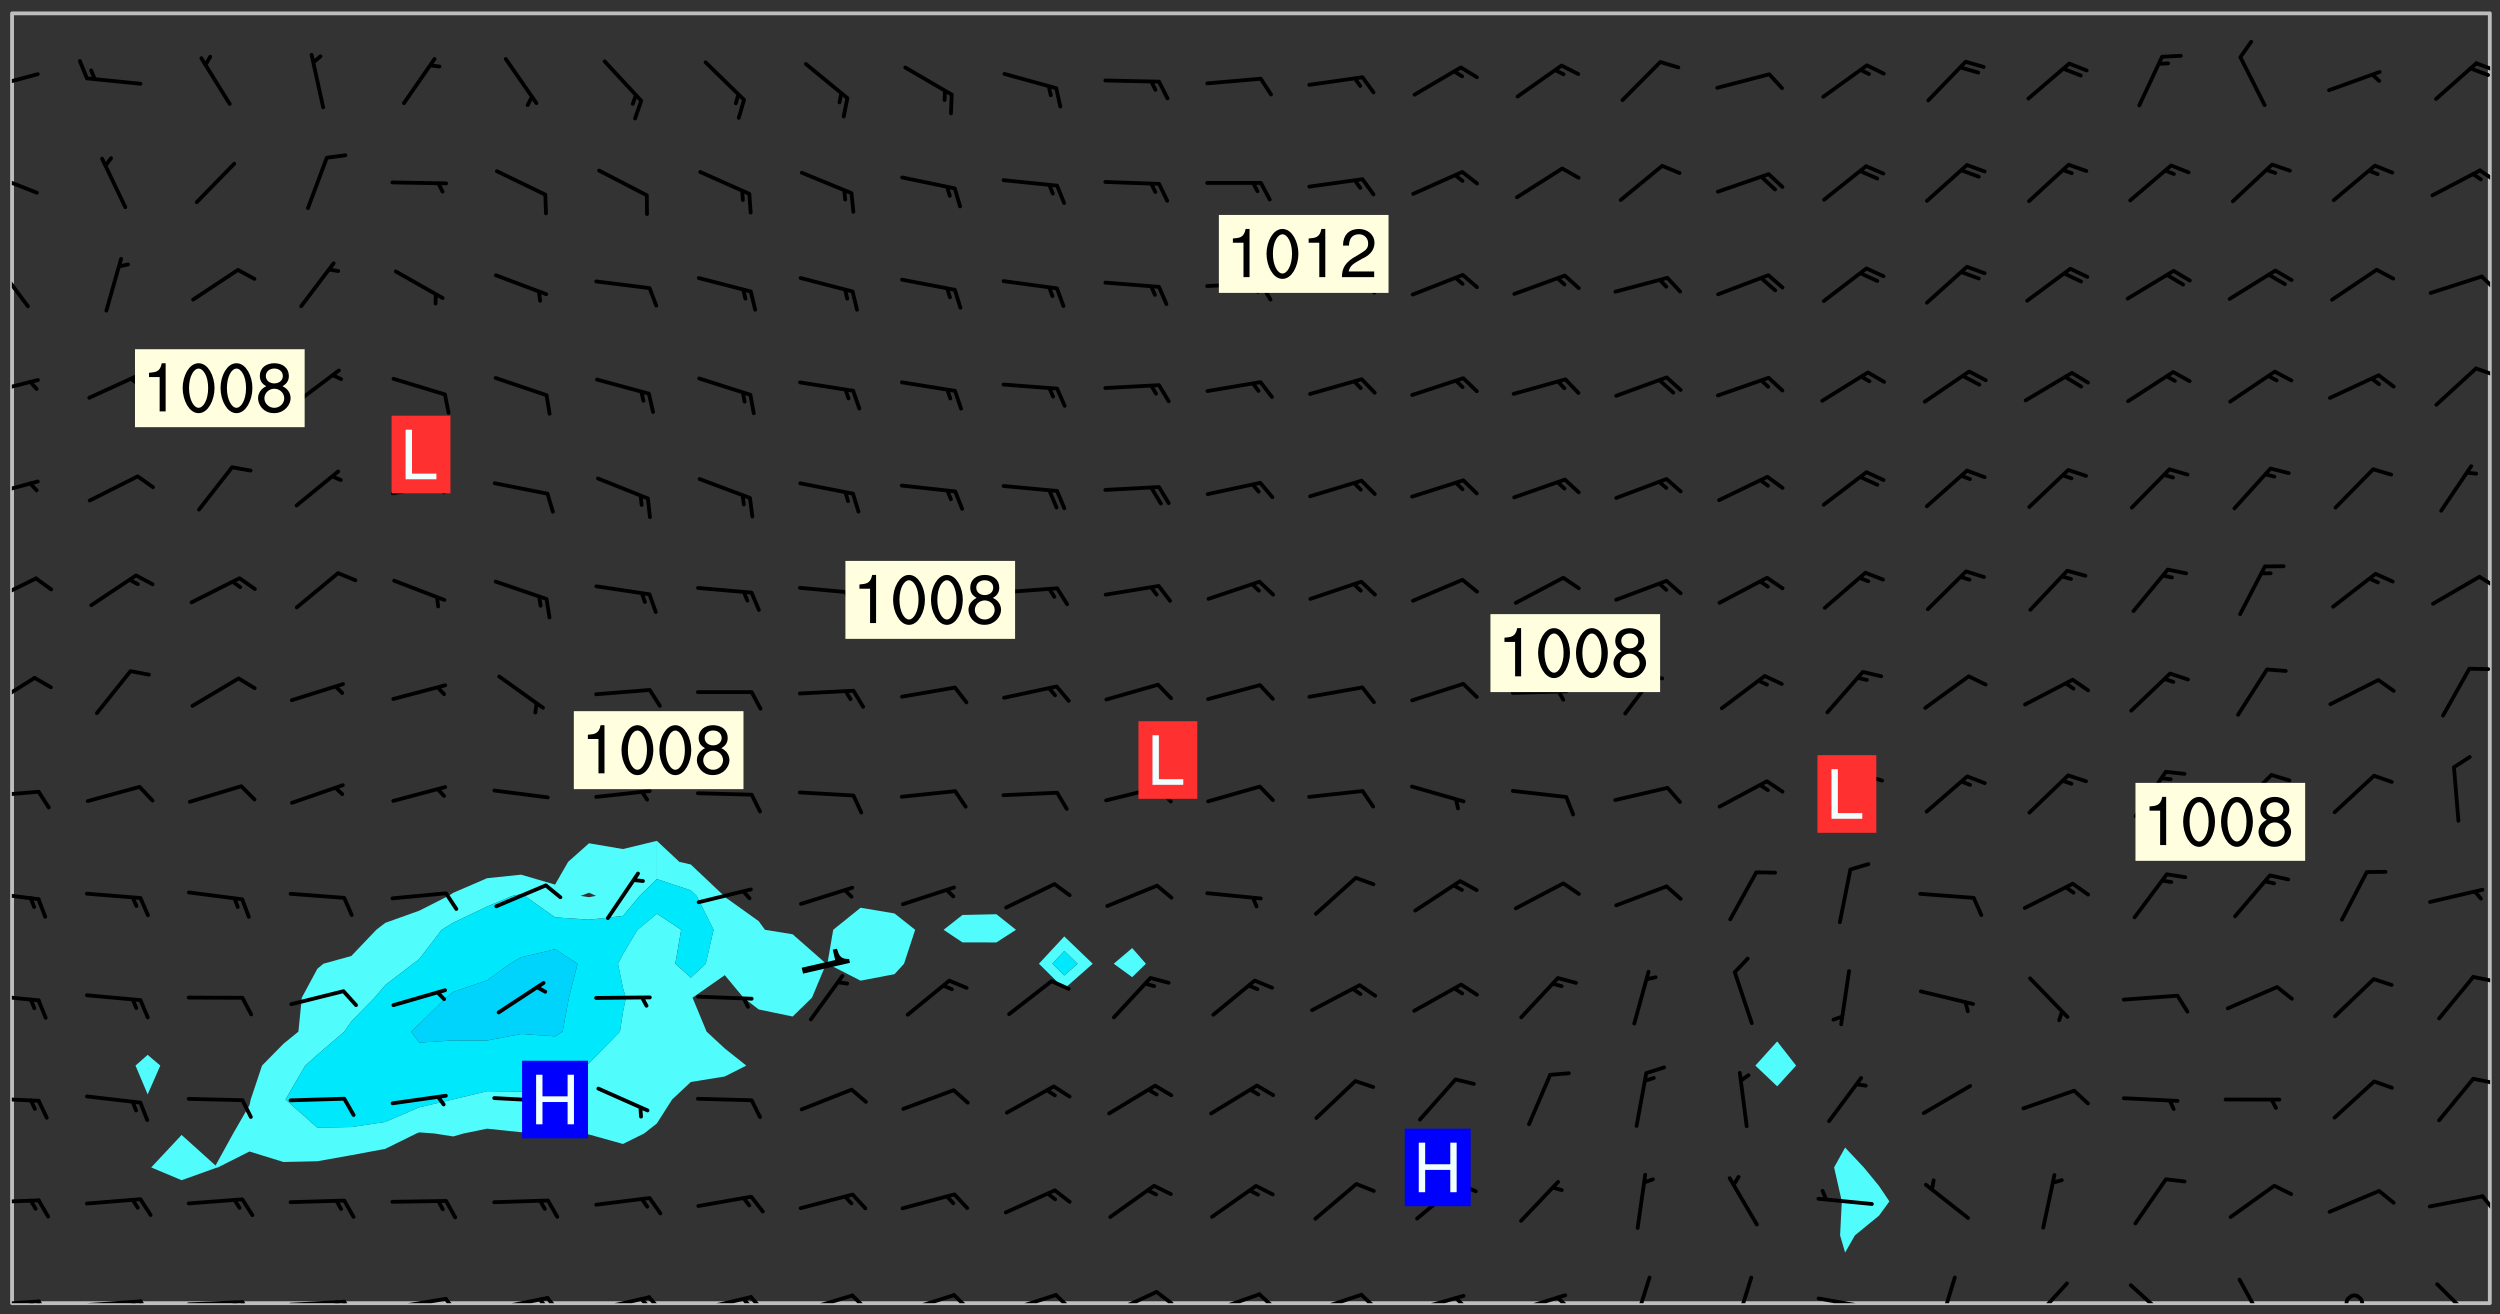 <svg xmlns="http://www.w3.org/2000/svg" role="img" xmlns:xlink="http://www.w3.org/1999/xlink" viewBox="142.45 309.95 326.84 171.84"><rect x="142.45" y="309.95" width="326.84" height="171.84" fill="#333333" stroke="none"/><defs><clipPath id="a"><path d="M144 311.672h1v168.656h-1zm0 0"/></clipPath><clipPath id="b"><path d="M144 311.672h324v168.656H144zm0 0"/></clipPath><clipPath id="c"><path d="M161 480h1v.328h-1zm0 0"/></clipPath><clipPath id="d"><path d="M396 480h2v.328h-2zm0 0"/></clipPath><clipPath id="e"><path d="M467 311.672h1v168.656h-1zm0 0"/></clipPath><clipPath id="f"><path d="M144 479h4v1.328h-4zm0 0"/></clipPath><clipPath id="g"><path d="M147 479h3v1.328h-3zm0 0"/></clipPath><clipPath id="h"><path d="M146 479h2v1.328h-2zm0 0"/></clipPath><clipPath id="i"><path d="M153 479h9v1.328h-9zm0 0"/></clipPath><clipPath id="j"><path d="M160 479h3v1.328h-3zm0 0"/></clipPath><clipPath id="k"><path d="M159 479h2v1.328h-2zm0 0"/></clipPath><clipPath id="l"><path d="M166 479h9v1.328h-9zm0 0"/></clipPath><clipPath id="m"><path d="M173 479h3v1.328h-3zm0 0"/></clipPath><clipPath id="n"><path d="M172 479h2v1.328h-2zm0 0"/></clipPath><clipPath id="o"><path d="M180 479h8v1.328h-8zm0 0"/></clipPath><clipPath id="p"><path d="M187 479h2v1.328h-2zm0 0"/></clipPath><clipPath id="q"><path d="M186 479h2v1.328h-2zm0 0"/></clipPath><clipPath id="r"><path d="M193 479h8v1.328h-8zm0 0"/></clipPath><clipPath id="s"><path d="M200 479h3v1.328h-3zm0 0"/></clipPath><clipPath id="t"><path d="M206 479h9v1.328h-9zm0 0"/></clipPath><clipPath id="u"><path d="M213 479h3v1.328h-3zm0 0"/></clipPath><clipPath id="v"><path d="M212 479h3v1.328h-3zm0 0"/></clipPath><clipPath id="w"><path d="M220 479h8v1.328h-8zm0 0"/></clipPath><clipPath id="x"><path d="M227 479h3v1.328h-3zm0 0"/></clipPath><clipPath id="y"><path d="M226 479h2v1.328h-2zm0 0"/></clipPath><clipPath id="z"><path d="M233 479h8v1.328h-8zm0 0"/></clipPath><clipPath id="A"><path d="M240 479h3v1.328h-3zm0 0"/></clipPath><clipPath id="B"><path d="M239 479h2v1.328h-2zm0 0"/></clipPath><clipPath id="C"><path d="M246 479h9v1.328h-9zm0 0"/></clipPath><clipPath id="D"><path d="M253 479h3v1.328h-3zm0 0"/></clipPath><clipPath id="E"><path d="M260 479h8v1.328h-8zm0 0"/></clipPath><clipPath id="F"><path d="M266 479h4v1.328h-4zm0 0"/></clipPath><clipPath id="G"><path d="M273 479h8v1.328h-8zm0 0"/></clipPath><clipPath id="H"><path d="M280 479h3v1.328h-3zm0 0"/></clipPath><clipPath id="I"><path d="M287 478h7v2.328h-7zm0 0"/></clipPath><clipPath id="J"><path d="M293 478h3v2.328h-3zm0 0"/></clipPath><clipPath id="K"><path d="M300 478h8v2.328h-8zm0 0"/></clipPath><clipPath id="L"><path d="M306 478h4v2.328h-4zm0 0"/></clipPath><clipPath id="M"><path d="M313 478h8v2.328h-8zm0 0"/></clipPath><clipPath id="N"><path d="M320 478h3v2.328h-3zm0 0"/></clipPath><clipPath id="O"><path d="M326 479h9v1.328h-9zm0 0"/></clipPath><clipPath id="P"><path d="M332 479h2v1.328h-2zm0 0"/></clipPath><clipPath id="Q"><path d="M340 479h8v1.328h-8zm0 0"/></clipPath><clipPath id="R"><path d="M345 479h3v1.328h-3zm0 0"/></clipPath><clipPath id="S"><path d="M355 476h4v4.328h-4zm0 0"/></clipPath><clipPath id="T"><path d="M369 476h3v4.328h-3zm0 0"/></clipPath><clipPath id="U"><path d="M379 479h9v1.328h-9zm0 0"/></clipPath><clipPath id="V"><path d="M385 480h2v.328h-2zm0 0"/></clipPath><clipPath id="W"><path d="M395 476h4v4.328h-4zm0 0"/></clipPath><clipPath id="X"><path d="M407 477h6v3.328h-6zm0 0"/></clipPath><clipPath id="Y"><path d="M420 477h7v3.328h-7zm0 0"/></clipPath><clipPath id="Z"><path d="M434 477h5v3.328h-5zm0 0"/></clipPath><clipPath id="aa"><path d="M448 479h4v1.328h-4zm0 0"/></clipPath><clipPath id="ab"><path d="M460 477h7v3.328h-7zm0 0"/></clipPath><clipPath id="ac"><path d="M144 466h4v2h-4zm0 0"/></clipPath><clipPath id="ad"><path d="M466 466h2v3h-2zm0 0"/></clipPath><clipPath id="ae"><path d="M144 453h4v2h-4zm0 0"/></clipPath><clipPath id="af"><path d="M465 450h3v2h-3zm0 0"/></clipPath><clipPath id="ag"><path d="M144 439h4v2h-4zm0 0"/></clipPath><clipPath id="ah"><path d="M465 437h3v2h-3zm0 0"/></clipPath><clipPath id="ai"><path d="M144 426h4v2h-4zm0 0"/></clipPath><clipPath id="aj"><path d="M144 413h4v2h-4zm0 0"/></clipPath><clipPath id="ak"><path d="M144 398h4v5h-4zm0 0"/></clipPath><clipPath id="al"><path d="M144 385h4v4h-4zm0 0"/></clipPath><clipPath id="am"><path d="M466 385h2v2h-2zm0 0"/></clipPath><clipPath id="an"><path d="M144 372h4v3h-4zm0 0"/></clipPath><clipPath id="ao"><path d="M144 359h4v3h-4zm0 0"/></clipPath><clipPath id="ap"><path d="M465 357h3v3h-3zm0 0"/></clipPath><clipPath id="aq"><path d="M144 344h3v7h-3zm0 0"/></clipPath><clipPath id="ar"><path d="M466 345h2v4h-2zm0 0"/></clipPath><clipPath id="as"><path d="M144 332h4v4h-4zm0 0"/></clipPath><clipPath id="at"><path d="M466 331h2v3h-2zm0 0"/></clipPath><clipPath id="au"><path d="M144 319h4v3h-4zm0 0"/></clipPath><clipPath id="av"><path d="M465 317h3v3h-3zm0 0"/></clipPath><g id="aw" clip-path="url(#clip1)"><path fill="#fff" fill-opacity="0" fill-rule="evenodd" d="M0 0h1000v1000H0zm0 0"/><path fill="#d3d3d3" fill-opacity="0" fill-rule="evenodd" d="M162.152 355.867l-.234.293.059.234.117.172.176.234.293.348.113.059.117-.172.059-.234.176-.176.465-.176h.699l.234.293.289.816.059.176.176.23.352.234.699.699.172.176.234.348.234.41.289.582.41.465.23.234.234.176.117.23.176.293.172 1.164v.234l.059.289.059.117.117.117.348.41.117.172.176.176.176.234.117.172.172.352.059.234.234.406.234-.059-.176.176-.059.93h-.582l-.234-.113-.348.113-.117.117-.059.293-.059.176-.117.172-.465.293-.059.234-.059.113v.645l.059.172v.41l.059.059v.406l.059.406.117.176.059.059.23.641-.059.293v.699l-.059.582v.234l-.059.23-.055.352v1.922l.055.117h.426l-.367.117-.023.352.891 1.168 1.742.539 1.34.359v.539l.09.809.535.715 1.52.27.891-.086.09 1.164.535.18 1.16-.18 2.055-.984 1.16-.363 1.879-.176 1.695-.18-.18.719-1.516.086-1.25.09-.805.27-1.074.809.27.719.535.898-.18.625-.266.809.266 1.078.625.898.805.18 1.25-.18-.266.723.098.504.055.293v.172l.059.293v.406l.176.117.352.117h.406l.293-.176.113-.117.059-.117.117-.23.059-.176.352-.465.23-.176.176-.059.176.059.059.176.117.988.055.469.059.172.117.234.176.059.816.059h.289l.117.234.059.406.059.352v1.105l.117.293.117.348.289.699.176.352.582.754.352.176.172.059.469.234.641.465.348.234.293.176.293.055.23.062.816.348.293.176.113.172.352.352.117.176.523.641v.289l.059.352v.348l.059.352.059.289.117.059.172.059h.176l.582.234.176.117.176.289.176.234.113.234.293.23.117.117v.41l.059.055.289.234.234.117.059.117.117.172.059.117.23.234.059.176.234.059.117.059-.117.113-.059.117v.117l-.117.293-.117.289v.582l.176.117.117.059.059.117.117.117.113.059.176.348.059.352.059.406v.176l-.059.176-.117.699v.172l.117.176.293.293h.406l.176.117.117.172.117.293v.234h-.527l-.23-.234h-.234l-.176.059-.059.699.059.348.117.176.176.41.117.23.289.469.176.055h.523l.234.059.758.641.059.293v.234l.059.059.23.348v.352l-.117.172v.293l.293.289.293.176.172.059.293.176.293.117.582.406.289.234.293.176.219.16.016.012.23.176.641.523.176.234.117.176.176.176.113.172v.641l.117.176.469.117.582.117.234.059.23.113.293.117.113.059.586.352.289.172.176.062.176.055.176.059.699.352.289.176.234.055.289.176.234.117.641.406.293.117.172.059.234.059.41.059.23.059.234.117.059.172-.41.176.469.059.059.293.113.234.176.055.234.059.176.059.406.117.641.234.117.172.059.234v.176l-.059.117-.059.406.234.234.117.059.348.117.641.23.176.117.289.117.176.176.234.465.582 1.105.176.176.348.176.176.117.352.117 1.047.523.234.059.465.113.293.059.465.176.758.582.234.234.348.465.176.176.289.234.816.699.293.176.289.289.293.176.293.289.695.641.176.176.293.234.289.234.469.289.641.582.348.234.234.293.348.348.352.465.934.992.348.406.117.176.234.059.113.117.645.176.23.113.234.059.293.176.23.117.934.699.406.406.234.176.406.176.234.117.816.348.348.234.234.117.293.289.23.117.758.352.352.172.23.059.293.117.234.059.871.176h.816l.469.23.172.059.875.699.465.117.293.059.176.059.23.059.469.059.348.059.352.059.406.059h.293l.172.059v.23l.176.176h.293l.348.059.352.059.699.117h.641l.465-.234.293-.176.172-.117.41-.172.289-.176.934-.465.469-.293.523-.293.465-.172.465-.176 1.051-.465.289-.117.41-.117.289-.117.527-.176 1.516-.699.582-.348.289-.059.293-.059.348-.117.875-.23.352-.117h.113l.234-.059.875-.234.234-.059h.812l.352-.059.816-.117.172-.059.352-.055.293-.059.23-.059.816-.176.176-.059h.348l.234-.059.465-.117.758-.172.234-.059h.348l.41-.117.289-.059 1.285-.059h.289l.41-.059.23-.059h.176l.875-.117h.406l.41-.117h.348l.352-.113.871-.059h1.75l1.047.289.41.117.289.117.352.117.289.117 1.051.172.289.059h.293l.293.059.172.059.41.059.172.059.117.059h.117l.117.059.352.059h.113l.41.066 1.922.395 1.926.395 1.52.449 1.695.719 2.145.805 1.605-.719 1.43-.805 1.16-1.078 1.25-.449 3.035-.719 1.875-.359 2.145-1.348 2.234-1.254 2.5-1.258 1.695-.449 1.785-.18 1.16-.27.625.539 1.34-.27.715-.988.984-1.344.445-.18.805-.359 1.875-.539 1.785-.449 1.25-.27 1.16-.09 1.699-.09 1.961-.27 1.25-.09h.539l.625-.09h.891l2.145-.18 2.41-.18 2.59-.09 1.695.18 1.609.09 1.43.359 1.16.719 1.875.988 1.16 1.527.266.715.629.09.355.898.535.539.535 1.527 1.074.359h.535l-.805.535.09 1.707.715 2.695.891.805.895.988.715 1.258 1.785.539 1.52-.18.355 1.344 1.609-.805.98-.539.27.27.316-.215.219-.145.801.449.449-.359h.355l.535-.27.539-.719.535-.27.625-.988 1.16.449.84.371 1.395.617 1.695-.18h1.605l1.785.09.18-1.707.535-1.344.805.27.492.848.402.406-.09.539v.359l.715.449.711-.27h1.43l.359.988.445 1.258.715 1.344 1.25.629 1.695.629.715-.18.18-.539.98-.09.449.359.086 1.258-.266.629-.535.18v.539l.715.984.266.539.984.988.801 1.078-.266.359-.09.898-.625 2.332-.355 2.066-.09 1.793-.18.719-.09.539v1.438l-.98 1.883-.359 1.707-.535.898-.805 1.168-.266.539 2.055 1.254.086.359-.355.539-.09-.18v.809l.09 1.438-.445.715-1.074.094-.266.715.535.898.805.719 1.16.809 1.34.27.445.359-.355.449-1.789-.09-1.25-.449-.715-.719-.625-.09-.176 3.59-.188 1.309h89.359V311.703h-55.27v49.082l.762.125 3.289.543 2.023 2.836v2.754l2.352.332 2.348.332h4.051l-1.379 4.16-2.023.707-2.023.703-.543.344-2.594 1.617-.188.117-2.023-2.078-.73-2.742-2.672-2.078-1.375-3.5-.066-.082-1.957-2.672 2.75-1.418v-49.082H294.422v91.414l.117.031.133.012.074.074.105.047.09.059.086.059.09.059.297.297.059.09.031.117.027.117.016.137-.031.117-.059.09-.059.086-.043.105-.047.102-.027.121v.145l.176.27.148.148.074.086.074.074.043.105.062.09.059.086.043.105.059.09.047.102.043.105.059.086.117.18.074.074.062.086.059.09.043.105.059.09.059.086.062.09.059.09.043.102.117.18.074.074.059.086.074.074.09.059.105.047h.148l.133-.016.133.016.102-.047.074-.074.047-.102-.016-.133v-.148l-.047-.105-.027-.117-.047-.102-.027-.121-.043-.102-.062-.09-.043-.102-.043-.105-.031-.117-.016-.133-.012-.137.086-.059.059-.086.121-.031.043.105.016.133v.117l.059.102.059.09.09.059.148.148.059.09.043.105-.012.102.086.059.105.047.086.059.09.059.074.074-.117.027-.105.047-.086.059-.074.074-.059.09-.062.086-.027.121-.047.102-.043.105-.031.117-.012.133-.016.133v.148l.027.117.047.105.043.102.059.09.074.074.09.059.074.074.09.059.059.09.043.105.047.102.117.031.133.016h.148l.117-.031.105.043.043.105.047.102.027.121L299.5 410l.027.117.031.121.027.117.105.043.102.047.133-.016.148.148.062.086.074.074.07.074.09.062.105.043.102.043.117.031.137.016.117-.031.074-.074.027-.117-.012-.133-.031-.121-.027-.117.043-.105h.117l.09.062.117.027h.148l.133.016h.148l.133.016.133-.016h.148l.133-.016.133-.012.137.012.117-.027.133-.016.191-.059-.059.176-.016.133-.027.121-.016.133-.059.086-.133.016-.105.047-.105.043-.117.031-.117.027-.266.031h-.148l-.133.016-.074.074.059.086.148.148.117.18.074.07.09.062.09.059.086.059.09.059.102.043.105.062.105.043.086.059.105.047.102.043.18.117.059.09-.043.102-.047.105.016.133.223.223.059.09.043.102.031.121.043.102.016.133.031.117.012.137.031.117.148.148.102.043.105.043.117.031.133.016.137.016h.117l.117-.031.09-.059.043-.105.047-.102.043-.105.031-.117.012-.133v-.148l-.012-.133-.016-.133-.031-.117-.043-.105-.047-.105-.043-.102-.043-.105-.016-.133.016-.133.027-.117.031-.117.027-.121.047-.102.09-.059.086-.062.074-.074.09-.059.223-.223.059-.086.074-.074.117-.18.059-.086v-.148l-.074-.074-.102-.047-.105-.043-.102-.043-.059-.09-.047-.105-.027-.117.09-.059.117-.031.102-.043.18-.117.148-.148.012-.133-.012-.105-.09-.059-.133.016h-.148l-.133.016-.133-.016-.121-.031-.086-.059-.074-.074-.059-.09-.062-.086-.117-.18-.059-.086.031-.121.086-.059.121-.031.059-.086v-.121l-.031-.117-.059-.09-.059-.086-.047-.105-.027-.117-.016-.133.059-.09.074-.074.09-.059.117-.18.074-.074.059-.086.148-.148.121-.031.133-.016.133.016.074.074.043.105.016.133-.031.117-.117.031-.133.012-.148.148-.043.105-.047.102-.027.121-.031.117v.148l.031.117.043.105.059.09.074.07.074.074.117.031.121.027.117-.027.133-.016h.117l.09.059.074.074.047.105.059.086.102.047.133.016.105.043.086.059-.012.105-.074.074-.18.117-.059.09-.09.059-.07.074-.074.074-.062.09-.027.117-.016.133.016.133-.016.133v.148l.016.133.027.117.031.121.074.074.09.059.086.059.09.059.117.031v.086l-.102.047-.09.059-.266.031-.117.027h-.148l-.105.043-.102.047-.059.09-.062.234-.012.133-.031.121-.016.133v.293l-.012.133.012.137.016.133.133.016.133.012.121.031.086.059.074.074.047.105.043.102.016.133v.445l-.016.133v.445l.031.266.027.117.016.133.031.117.086.211.031.266v.148l-.031.117-.027.117-.031.121-.027.117-.031.117-.031.121-.012.133-.016.133.09.059.117-.031.102.016.047.105-.031.266v.441l-.043.105-.047.105-.043.102-.043.105-.059.086-.031.121-.043.117-.031.117-.016.133.016.133.059.09.105.047.086.059.059.086-.012.137-.031.117-.043.102v.445l-.016.133v.148l-.031.117-.043.105-.027.117-.047.105-.043.102-.031.121-.027.117-.031.133-.031.117-.027.117-.043.105-.031.117-.031.121-.012.133-.016.133v.297l.027.117v.148l.047.398.027.117.059.09.121.031h.148l.133-.016.059.09v.117l-.059.09-.09.059-.102.043-.105.047-.09.059-.086.059-.137.016-.117-.031-.133-.016-.102.047-.062.086-.012.137-.016.133-.031.117-.027.117-.016.133-.031.121v.297l.016.133.031.117v.148l.012.133v.148l-.027.117-.047.102-.027.121-.031.117-.059.09-.074.074-.102.043-.105.047-.117.027-.121.031-.102-.047.059-.086.105-.047.027-.117.031-.117.027-.121.031-.117v-.148l.016-.133-.031-.117-.043-.105-.105.016-.074.074-.102.043-.09.062-.074.074-.043.102-.016.133-.031.117L304.25 426l-.031.117-.027.117-.031.121-.027.117-.031.117-.043.105-.09.059h-.09l-.117-.031-.031-.086.016-.137-.031-.117v-.148l-.012-.133v-.148l-.062-.234-.027-.121-.043-.102-.047-.105-.059-.086-.059-.09-.043-.105-.062-.086-.148-.148-.07-.074-.105-.047-.105-.043-.102-.043-.297-.297-.09-.074-.086-.059-.105-.043-.09-.062-.086-.059-.105-.043-.09-.059-.086-.062-.074-.07-.105-.047-.086-.059-.105-.043-.09-.062-.102-.043-.105-.043-.086-.059-.105-.047-.105-.043-.102-.047-.09-.059-.102-.043-.105-.043-.09-.062-.117-.027-.133-.016-.133.016H299.75l-.133.016-.117-.031-.09-.059-.074-.074-.09-.059-.102-.047h-.148l-.121-.027-.102-.043-.074-.074-.117-.18-.09-.059-.102-.043-.09-.062-.105-.043-.09-.059-.086-.059-.105-.047-.059-.086-.059-.09-.043-.105-.047-.102-.074-.074-.086-.059-.074-.074-.09-.059-.223-.223-.043-.105-.031-.266.105-.043h.145l.105.043.074.074.09.059.086.059.105.047.09.059.148.148.07.074.148.148.062.086.074.074.086.059.074.074.09.062.09.059.086.059.27.176.102.047.105.043.102.043.047-.074.059-.086.074-.074.07-.074.105.043.074.074.059.09.043.102.047.105.043.105.121.027.117-.027.074-.09.043-.105.059-.09.074-.074.105-.043.117-.027.133.012.09.059.148.148.059.09.043.105.047.102.043.105.043.102.105.047.105.043.133.016.086-.059.059-.09.074-.074.105-.043.117.027.105.047.102.043.105.043.102.047.18.117v.117l-.016.133.016.133.016.137.059.086.102.047.121.027.117.031h.148l.117-.031.059-.09.18-.117.059-.09.074-.074.059-.086.117-.18.18-.117.117.031.09.059.043.074-.016.133v.117l.09.059h.148l.133-.016.133-.012.266-.031.105-.043.117-.031.121-.027.074-.074.07-.074.062-.09-.016-.105-.047-.102-.102-.043-.105-.016-.117.027-.266.031h-.148l-.074-.074-.09-.059-.117-.031-.117-.027-.133-.016h-.148l-.133.016h-.297l-.105-.047-.148-.148-.043-.102-.059-.09.223-.223.086-.059.105-.043.117-.031.133-.016.133.016.137.016.102.043.133-.012.09-.062.102-.043.062-.09-.047-.102-.09-.059-.117-.031-.102-.043-.059-.09-.062-.09v-.117l.016-.133.105-.047.074-.07v-.121l-.09-.059-.031-.117.09-.059.074-.074.043-.105.059-.09.047-.102.016-.133v-.148l-.047-.105-.043-.102-.09-.059-.133-.016-.102-.043-.137-.016-.117-.031h-.445l-.133-.016-.133-.012-.133-.016-.117-.031h-.148l-.133-.016-.133-.012-.266-.031-.121-.043-.086-.059-.074-.074v-.148l.012-.133.105-.047.102-.043.133-.016h.152l.133-.016h.293l.121.031.102.043.09.059.234.062.121-.047.09-.059.102-.043.133-.016.105.043.102.047.133.012.121-.027h.145l.121-.031.117-.027.105-.047.074-.074.086-.059.148-.148.059-.086.047-.105.027-.117.016-.105-.102-.043-.09-.059-.117-.031-.105-.043-.09-.062-.074-.086-.074-.074-.102-.043-.105-.047-.102-.043-.059-.09-.047-.102-.086-.211-.062-.086-.059-.09-.074-.074-.086-.059h-.27l-.117.031-.09.059-.102.043-.133.016-.105-.016-.027-.117-.062-.09-.117-.031-.102-.043-.148-.148-.031-.117-.016-.105.074-.074.18-.117.117-.027.117-.031.137.016.102.043.105.043.102.047.105.043.117.031.133.016.117.027.133.016.105-.016.09-.059-.074-.074-.105-.043-.074-.074-.074-.09-.148-.148-.086-.059-.09-.059-.074-.074-.09-.059-.102-.047-.121-.027-.102-.047-.105-.043-.117-.031-.102-.043-.121-.031h-.148l-.117.031-.105.043-.086.062-.18.117-.086.059-.09.059-.105.047-.086.059-.105.043-.102.043-.105.047-.074.074-.059.09-.059.086-.047.105-.059.086-.074.074-.133-.012-.117-.031h-.117l-.074.074-.09.059-.074.074-.09.059-.086.059-.105.047-.102.043-.137.016-.102-.043-.148-.148-.105-.047h-.086l-.105.047-.102.043-.121.031-.117-.031-.074-.074v-.117l.031-.121.074-.07.059-.09.074-.074.117-.031.105-.043h.293l.133-.016.137-.016.102-.043.09-.059.102-.047.09-.059.133-.012.09.059.133.012.09-.059.086-.059.105-.043.09-.059.086-.062.09-.059.148-.148.059-.086.059-.09.105-.043.133-.016.117.027.121.031.059-.059.059-.09.031-.266.027-.117.105.012.133.016.102-.043.09-.059.059-.09.074-.074.059-.09.047-.102.012-.133-.012-.133-.047-.105-.148-.148-.059-.09-.059-.086-.043-.105v-.445l.016-.133v-.148l.012-.133-.059-.059-.09.059-.102-.043-.18-.117-.086-.059-.062-.09-.059-.09-.074-.074-.086-.059-.121.031-.102.012-.105.047-.086.059-.105.043-.148.148-.09.059-.086.059-.09.062-.105.043-.133.016v-.121l.105-.043.117-.031.074-.07.043-.105v-.148l-.027-.117-.148-.148-.133-.016h-.148l-.117.031-.105.043-.102.043-.09.062-.117.027-.074-.074.012-.133-.043-.102-.043-.105-.09-.059-.117.027-.121.031-.117.031-.102.043-.121.031-.102.043-.105.043-.09.059-.102.016v-.117l.016-.133-.059-.09-.074.043-.148.148-.059.09-.074.074-.047.105-.043.102-.074.074-.059.09-.074.074-.059.086-.074.074-.09.062-.074.07-.074.074-.102.016-.133.016-.105-.043v-.121l.148-.148.043-.102.059-.09.047-.102.043-.105.059-.09.031-.117.043-.102.031-.121.027-.117.047-.105.043-.102.043-.105.074-.07.09-.062.09-.059.102-.043h.297l.266-.031.105-.043-.074-.074-.117-.031-.105-.043-.09-.059-.102-.047-.09-.059-.102-.043-.105-.043-.09-.062-.086-.059-.105-.043-.102-.043-.121-.031-.117-.031-.102-.043L297.5 410.25l-.102-.043-.09-.059-.043-.105-.016-.133.102-.043.133-.016.137.016.133-.016.102-.043.059-.09.016-.105-.09-.059-.074-.074-.102-.043-.09-.059-.148-.148-.043-.105-.016-.133v-.293l-.059-.09-.09-.059-.074-.074-.043-.105-.031-.117-.059-.09-.074-.074-.117-.027-.074-.074-.09-.059-.09-.062-.086-.059-.074-.074-.059-.086-.047-.105-.086-.059-.148-.148-.195-.059-.133.016-.102.043-.074.074-.047.102-.043.105-.059.09-.059.086-.297.297-.09.059h-.086l-.062-.086-.043-.105.031-.117.059-.09.027-.117-.012-.133-.09-.062-.105.047-.117.027-.117.031-.27.176-.102.047-.117.027-.105.047-.09.059-.102.043-.059-.086-.047-.105.016-.133.047-.105.07-.074.074-.07.059-.09v-.148l-.043-.105h-.238l-.102.047-.031.117-.027.117-.031.121-.074.043-.133.016-.074-.047-.043-.102-.043-.105-.047-.102-.043-.105-.121.031-.102.043-.133.016-.117.031-.105.043-.09.059-.102.047-.121.027-.133.016-.102-.043-.059-.09-.047-.105-.043-.102-.043-.105v-.117l.059-.09.086-.059.18-.117.102-.047.105-.043.105-.059.102-.043.09-.062.102-.043.105-.059.102-.047.09-.059.105-.043.102-.043.09-.062.102-.043.137-.016.117.031.102.043.121.031.102.043.105.047.102.043.105.043.102.047.105.043.102.043.105.047.086.059.105.043.117.031.105.043.102.047.09.059.105.043.102.043.105.047.117.027.102.047.121.027h.148l.086-.059.016-.102.059-.09-.027-.117-.074-.074-.117-.18-.074-.074-.09-.074-.18-.117-.086-.059-.105-.043-.102-.047-.27-.176-.059-.09-.074-.074-.059-.09-.043-.102-.031-.117-.016-.137v-.562l-.012-.133-.016-.133-.031-.117-.016-.133-.012-.133-.031-.121-.223-.223-.059-.086-.016-.105.031-.117.133-.016v-91.414H172.992v1.453l-.059.234-.352 1.051-.172.523-.117.348-.176.41-.117.172-.234.293-.23.059h-.352l-.117.059-.23.406v.293l.117.176.23.23.117.234.641.758.293.465.176.234.23.352.234.348.641.816.176.465.172.41.117.695.176.469.117 1.398.059.465v.875l.117 1.047v4.781l-.059.465-.352 1.281-.176.523-.113.41-.352.93L172.934 336l-.234.582-.117.176-.172.348-.176.406-.352.816-.059.293-.113.293-.117.289-.059.176-.117.875-.059.406-.059.117-.059.176-.059.172-.23.527-.117.172v.234l-.117.234-.059.172-.176.586v.289l-.059.176v.293l-.059.113-.059.527v.172l-.055.234v2.621l-.176.816-.117.176-.176.234-.117.172-.113.234-.586.934-.23.289-.293.465-.176.234-.289.352-.352.699-.113.23-.176.41-.176.23-.406.527-.816.699-.293.172-.289.234-.176.117-.176.176-.523.406-.527.176-.172.176-.234.055-.641.176h-.758m12.211 31.023l-1.074.449.359.895 1.25-.715.445-.539-.98-.09"/><path fill="#d3d3d3" fill-opacity="0" fill-rule="evenodd" d="M201.508 416.598h-.895l.449.629.98.359.805-.09.445-.988-.176.09-.715-.355-.895.355m154.621 59.07l-.059-.523v-.293l.113-.293.059-.23.469-.469h.113l.117-.113.117-.059h.176l.234-.059h.348l.234.059.117.059.23.172.059.176.117.582v.293l-.117.176-.172.289-.176.176-.527.523-.23.234-.117.059h-.176l-.117-.059-.406-.293-.176-.117-.117-.059-.059-.113-.055-.117m6.641-10.957l-.059-.172v-1.109l.059-.172.176-.059.172-.059h.176l.234-.059.117.059.059.699-.059.172-.117.176-.117.059-.234.523-.113.059h-.234l-.059-.117m9.613-14.391l-.117-.176v-.699l.293-.875.117-.172.176-.352.113-.23.117-.293.352-.758.117-.23.172-.234h.176l.117-.059h.641l.117.059.234.234.172.113.352.293.117.117.113.176v.113l.117.059.117.117v.699l-.059.176v.23l-.059.176-.348 1.051-.117.23-.117.234-.117.059-.23.234-.641.289h-.875l-.41-.117-.641-.465"/><path fill="none" stroke="#bebebe" stroke-linecap="round" stroke-linejoin="round" stroke-miterlimit="10" stroke-width=".5" d="M467.957 311.695H144.027v168.625h323.93v-168.625"/><g clip-path="url(#a)"><path fill="#fff" fill-opacity="0" fill-rule="evenodd" d="M144 475.891v4.438h.004H144V311.672h.004H144v164.219"/></g><g clip-path="url(#b)"><path fill="#fff" fill-opacity="0" fill-rule="evenodd" d="M144.004 480.328V311.672h17.75v136.184l-1.59 1.406 1.59 3.766 1.656-3.766-1.656-1.406v-136.184h66.574v108.207l-4.438 1.074-4.438-.754-2.73 2.43-1.707 2.973-4.441-1.301-4.438.461-4.438 1.914-.605.395-3.832 1.941-4.441 1.59-1.176.906-3.262 3.426-3.656 1.012-.781.652-2.039 3.785-.445 4.438-1.953 1.59-2.805 2.852-1.477 4.438-.16.738-2.133 3.699-2.305 4.188-4.438-3.996-3.973 4.246 3.973 1.672 4.438-1.59.305-.082 4.133-2.082 4.441 1.371 4.438-.098 4.438-.793 4.438-.828 4.07-2.008.371-.145 1.973.145 2.465.387 1.355-.387 3.082-.629 4.438.465 4.441-.172 3.527.336.91.129 4.438 1.242 2.773-1.371 1.664-1.316 1.988-3.121 2.449-2.297 4.441-.719 2.812-1.422-2.812-2.242-2.375-2.199-1.84-4.438 4.215-2.945 2.445 2.945 1.992 1.539 4.438.922 2.523-2.461 1.859-4.438-4.383-3.852-3.617-.586-.82-1.129-4.438-3.172-.102-.137-4.34-4.102-1.488-.34-2.949-2.75V311.672h26.629V428.625l-3.578 2.883-.758 4.438 4.336 2.215 4.441-.852 1.242-1.363 1.457-4.438-2.699-2.137-4.441-.746V311.672h17.754v117.801l-4.438.098-2.461 1.938 2.461 1.645 4.438.012 2.566-1.656-2.566-2.035V311.672h8.879V432.375l-3.316 3.57 3.316 3.277 3.719-3.277-3.719-3.57V311.672h8.875v122.227l-2.41 2.047 2.41 1.754 1.797-1.754-1.797-2.047V311.672h84.328v134.43l-2.855 3.16 2.855 2.711 2.473-2.711-2.473-3.16V311.672h8.879v148.305l-1.438 2.598 1.008 4.441-.227 4.438.656 2.254 1.285-2.254 3.152-2.578 1.352-1.859-1.352-2.012-1.992-2.43-2.445-2.598V311.672h84.324v168.656h-70.918l-.094-.082-.105.082H161.805l-.051-.074-.582.074H144.004"/></g><path fill="#50fcfc" fill-rule="evenodd" d="M161.754 453.027l-1.59-3.766 1.59-1.406 1.656 1.406-1.656 3.766"/><g clip-path="url(#c)"><path fill="#50fcfc" fill-rule="evenodd" d="M161.172 480.328l.582-.074.051.074h-.633"/></g><path fill="#50fcfc" fill-rule="evenodd" d="M166.191 464.246l-3.973-1.672 3.973-4.246 4.438 3.996 2.305-4.188 2.133-3.699.16-.738 1.477-4.438 2.805-2.852 1.953-1.59.445-4.438 2.039-3.785.781-.652 3.656-1.012 3.262-3.426 1.176-.906 4.441-1.59 3.832-1.941.605-.395 4.438-1.914 4.438-.461 4.441 1.301 1.707-2.973 2.73-2.43v6.461l-1.094.41 1.094.18.918-.18-.918-.41v-6.461l4.438.754 4.438-1.074v4.996l-2.246 2.195-2.191 2.629-4.438.484-4.438-.301-3.98-2.812-.461-.238-1.121.238-3.316 1.398-4.438 2.117-1.512.922-2.926 3.836-.805.602-3.637 2.789-1.395 1.648-3.043 3.105-.918 1.332-3.52 3.027-1.586 1.414-2.582 4.438 4.168 3.688 4.438-.09 4.438-.668 4.441-1.914 4.367-1.016.07-.023 4.438-1.066 4.438.055 4.441-.379 3.988-3.023.449-.301 4.051-4.141.387-2.523.391-1.914-.391-1.273-.645-3.164.645-1.242 1.898-3.195 2.539-2.102 3.176 2.102-.766 4.438 2.027 1.828 1.953-1.828 1.023-4.438-2.223-4.438-.754-.715-4.438-1.48v-4.996l2.949 2.75 1.488.34 4.34 4.102.102.137 4.438 3.172.82 1.129 3.617.586 4.383 3.852-1.859 4.438-2.523 2.461-4.438-.922-1.992-1.539-2.445-2.945-4.215 2.945 1.84 4.438 2.375 2.199 2.812 2.242-2.812 1.422-4.441.719-2.449 2.297-1.988 3.121-1.664 1.316-2.773 1.371-4.438-1.242-.91-.129-3.527-.336-4.441.172-4.438-.465-3.082.629-1.355.387-2.465-.387-1.973-.145-.371.145-4.07 2.008-4.438.828-4.438.793-4.438.098-4.441-1.371-4.133 2.082-.305.082-4.438 1.59"/><path fill="#00e8fc" fill-rule="evenodd" d="M183.945 457.387l-4.168-3.688 2.582-4.438 1.586-1.414 3.52-3.027.918-1.332 3.043-3.105 1.395-1.648 3.637-2.789.805-.602 2.926-3.836 1.512-.922 4.438-2.117 3.316-1.398 1.121-.238.461.238 3.98 2.812v4.156l-4.441 1.066-1.461.84-2.977 2.16-4.438 1.531-.926.746-3.512 3.43-1.055 1.008 1.055 1.434 4.438-.285 4.438.008 4.438-.848 4.441.309.984-.617.828-4.438 1.129-4.438-2.941-1.906v-4.156l4.438.301 4.438-.484 2.191-2.629 2.246-2.195 4.438 1.48.754.715 2.223 4.438-1.023 4.438-1.953 1.828-2.027-1.828.766-4.438-3.176-2.102-2.539 2.102-1.898 3.195-.645 1.242.645 3.164.391 1.273-.391 1.914-.387 2.523-4.051 4.141-.449.301-3.988 3.023-4.441.379-4.438-.055-4.438 1.066-.07.023-4.367 1.016-4.441 1.914-4.438.668-4.438.09"/><path fill="#00d4fc" fill-rule="evenodd" d="M197.262 446.254l-1.055-1.434 1.055-1.008 3.512-3.43.926-.746 4.438-1.531 2.977-2.16 1.461-.84 4.441-1.066 2.941 1.906-1.129 4.438-.828 4.438-.984.617-4.441-.309-4.438.848-4.438-.008-4.438.285"/><path fill="#fff" fill-opacity="0" fill-rule="evenodd" d="M219.453 426.66l-1.094.41 1.094.18.918-.18-.918-.41"/><path fill="#50fcfc" fill-rule="evenodd" d="M254.957 438.16l-4.336-2.215.758-4.438 3.578-2.883 4.441.746 2.699 2.137-1.457 4.438-1.242 1.363-4.441.852m13.316-5.008l-2.461-1.645 2.461-1.938 4.438-.098 2.566 2.035-2.566 1.656-4.438-.012m13.316 6.07l-3.316-3.277 3.316-3.57v1.895l-1.559 1.676 1.559 1.539 1.746-1.539-1.746-1.676V432.375l3.719 3.57-3.719 3.277"/><path fill="#00e8fc" fill-rule="evenodd" d="M281.59 437.484l-1.559-1.539 1.559-1.676 1.746 1.676-1.746 1.539"/><path fill="#50fcfc" fill-rule="evenodd" d="M290.465 437.699l-2.41-1.754 2.41-2.047 1.797 2.047-1.797 1.754m84.328 14.273l-2.855-2.711 2.855-3.16 2.473 3.16-2.473 2.711m8.449 15.043l-1.008-4.441 1.438-2.598 2.445 2.598 1.992 2.43 1.352 2.012-1.352 1.859-3.152 2.578-1.285 2.254-.656-2.254.227-4.438"/><g clip-path="url(#d)"><path fill="#50fcfc" fill-rule="evenodd" d="M396.879 480.328l.105-.082.094.082h-.199"/></g><g clip-path="url(#e)"><path fill="#fff" fill-opacity="0" fill-rule="evenodd" d="M467.996 480.328H468V311.672h-.004H468v168.656h-.004"/></g><path fill="#fff" fill-opacity="0" fill-rule="evenodd" d="M244.75 433.742l1.312 5.691 9.707-2.234-1.312-5.695-9.707 2.238"/><path fill-rule="evenodd" d="M253.457 435.328l.113.496-6.133 1.414-.176-.77 4.375-1.008-.312-1.352.539-.125.191.531.109.234.137.203.184.164.246.125.316.07.41.016"/><g clip-path="url(#f)"><path fill="none" stroke="#000" stroke-linecap="round" stroke-linejoin="round" stroke-miterlimit="10" stroke-width=".5" d="M147.504 480.098l-7.008.465"/></g><g clip-path="url(#g)"><path fill="none" stroke="#000" stroke-linecap="round" stroke-linejoin="round" stroke-miterlimit="10" stroke-width=".5" d="M147.504 480.098l1.293 2.086"/></g><g clip-path="url(#h)"><path fill="none" stroke="#000" stroke-linecap="round" stroke-linejoin="round" stroke-miterlimit="10" stroke-width=".5" d="M146.484 480.164l.648 1.043"/></g><g clip-path="url(#i)"><path fill="none" stroke="#000" stroke-linecap="round" stroke-linejoin="round" stroke-miterlimit="10" stroke-width=".5" d="M160.82 480.086l-7.012.488"/></g><g clip-path="url(#j)"><path fill="none" stroke="#000" stroke-linecap="round" stroke-linejoin="round" stroke-miterlimit="10" stroke-width=".5" d="M160.82 480.086l1.301 2.078"/></g><g clip-path="url(#k)"><path fill="none" stroke="#000" stroke-linecap="round" stroke-linejoin="round" stroke-miterlimit="10" stroke-width=".5" d="M159.801 480.156l.648 1.039"/></g><g clip-path="url(#l)"><path fill="none" stroke="#000" stroke-linecap="round" stroke-linejoin="round" stroke-miterlimit="10" stroke-width=".5" d="M174.141 480.188l-7.02.281"/></g><g clip-path="url(#m)"><path fill="none" stroke="#000" stroke-linecap="round" stroke-linejoin="round" stroke-miterlimit="10" stroke-width=".5" d="M174.141 480.188l1.238 2.121"/></g><g clip-path="url(#n)"><path fill="none" stroke="#000" stroke-linecap="round" stroke-linejoin="round" stroke-miterlimit="10" stroke-width=".5" d="M173.121 480.23l.617 1.059"/></g><g clip-path="url(#o)"><path fill="none" stroke="#000" stroke-linecap="round" stroke-linejoin="round" stroke-miterlimit="10" stroke-width=".5" d="M187.453 480.137l-7.016.383"/></g><g clip-path="url(#p)"><path fill="none" stroke="#000" stroke-linecap="round" stroke-linejoin="round" stroke-miterlimit="10" stroke-width=".5" d="M187.453 480.137l1.27 2.102"/></g><g clip-path="url(#q)"><path fill="none" stroke="#000" stroke-linecap="round" stroke-linejoin="round" stroke-miterlimit="10" stroke-width=".5" d="M186.434 480.191l.633 1.051"/></g><g clip-path="url(#r)"><path fill="none" stroke="#000" stroke-linecap="round" stroke-linejoin="round" stroke-miterlimit="10" stroke-width=".5" d="M200.727 479.758l-6.934 1.141"/></g><g clip-path="url(#s)"><path fill="none" stroke="#000" stroke-linecap="round" stroke-linejoin="round" stroke-miterlimit="10" stroke-width=".5" d="M200.727 479.758l1.488 1.953"/></g><g clip-path="url(#t)"><path fill="none" stroke="#000" stroke-linecap="round" stroke-linejoin="round" stroke-miterlimit="10" stroke-width=".5" d="M214.02 479.645l-6.891 1.371"/></g><g clip-path="url(#u)"><path fill="none" stroke="#000" stroke-linecap="round" stroke-linejoin="round" stroke-miterlimit="10" stroke-width=".5" d="M214.02 479.645l1.555 1.898"/></g><g clip-path="url(#v)"><path fill="none" stroke="#000" stroke-linecap="round" stroke-linejoin="round" stroke-miterlimit="10" stroke-width=".5" d="M213.02 479.844l.773.949"/></g><g clip-path="url(#w)"><path fill="none" stroke="#000" stroke-linecap="round" stroke-linejoin="round" stroke-miterlimit="10" stroke-width=".5" d="M227.316 479.551l-6.852 1.555"/></g><g clip-path="url(#x)"><path fill="none" stroke="#000" stroke-linecap="round" stroke-linejoin="round" stroke-miterlimit="10" stroke-width=".5" d="M227.316 479.551l1.602 1.859"/></g><g clip-path="url(#y)"><path fill="none" stroke="#000" stroke-linecap="round" stroke-linejoin="round" stroke-miterlimit="10" stroke-width=".5" d="M226.32 479.777l.801.93"/></g><g clip-path="url(#z)"><path fill="none" stroke="#000" stroke-linecap="round" stroke-linejoin="round" stroke-miterlimit="10" stroke-width=".5" d="M240.625 479.527l-6.84 1.602"/></g><g clip-path="url(#A)"><path fill="none" stroke="#000" stroke-linecap="round" stroke-linejoin="round" stroke-miterlimit="10" stroke-width=".5" d="M240.625 479.527l1.617 1.848"/></g><g clip-path="url(#B)"><path fill="none" stroke="#000" stroke-linecap="round" stroke-linejoin="round" stroke-miterlimit="10" stroke-width=".5" d="M239.633 479.762l.805.922"/></g><g clip-path="url(#C)"><path fill="none" stroke="#000" stroke-linecap="round" stroke-linejoin="round" stroke-miterlimit="10" stroke-width=".5" d="M253.887 479.316l-6.73 2.023"/></g><g clip-path="url(#D)"><path fill="none" stroke="#000" stroke-linecap="round" stroke-linejoin="round" stroke-miterlimit="10" stroke-width=".5" d="M253.887 479.316l1.727 1.742"/></g><g clip-path="url(#E)"><path fill="none" stroke="#000" stroke-linecap="round" stroke-linejoin="round" stroke-miterlimit="10" stroke-width=".5" d="M267.184 479.266l-6.699 2.125"/></g><g clip-path="url(#F)"><path fill="none" stroke="#000" stroke-linecap="round" stroke-linejoin="round" stroke-miterlimit="10" stroke-width=".5" d="M267.184 479.266l1.754 1.719"/></g><g clip-path="url(#G)"><path fill="none" stroke="#000" stroke-linecap="round" stroke-linejoin="round" stroke-miterlimit="10" stroke-width=".5" d="M280.496 479.25l-6.688 2.16"/></g><g clip-path="url(#H)"><path fill="none" stroke="#000" stroke-linecap="round" stroke-linejoin="round" stroke-miterlimit="10" stroke-width=".5" d="M280.496 479.25l1.762 1.707"/></g><g clip-path="url(#I)"><path fill="none" stroke="#000" stroke-linecap="round" stroke-linejoin="round" stroke-miterlimit="10" stroke-width=".5" d="M293.656 478.855l-6.383 2.945"/></g><g clip-path="url(#J)"><path fill="none" stroke="#000" stroke-linecap="round" stroke-linejoin="round" stroke-miterlimit="10" stroke-width=".5" d="M293.656 478.855l1.953 1.484"/></g><g clip-path="url(#K)"><path fill="none" stroke="#000" stroke-linecap="round" stroke-linejoin="round" stroke-miterlimit="10" stroke-width=".5" d="M307.094 479.164l-6.629 2.332"/></g><g clip-path="url(#L)"><path fill="none" stroke="#000" stroke-linecap="round" stroke-linejoin="round" stroke-miterlimit="10" stroke-width=".5" d="M307.094 479.164l1.809 1.66"/></g><g clip-path="url(#M)"><path fill="none" stroke="#000" stroke-linecap="round" stroke-linejoin="round" stroke-miterlimit="10" stroke-width=".5" d="M320.43 479.223l-6.668 2.215"/></g><g clip-path="url(#N)"><path fill="none" stroke="#000" stroke-linecap="round" stroke-linejoin="round" stroke-miterlimit="10" stroke-width=".5" d="M320.43 479.223l1.777 1.691"/></g><g clip-path="url(#O)"><path fill="none" stroke="#000" stroke-linecap="round" stroke-linejoin="round" stroke-miterlimit="10" stroke-width=".5" d="M333.789 479.363l-6.758 1.934"/></g><g clip-path="url(#P)"><path fill="none" stroke="#000" stroke-linecap="round" stroke-linejoin="round" stroke-miterlimit="10" stroke-width=".5" d="M332.805 479.645l.852.883"/></g><g clip-path="url(#Q)"><path fill="none" stroke="#000" stroke-linecap="round" stroke-linejoin="round" stroke-miterlimit="10" stroke-width=".5" d="M347.082 479.281l-6.711 2.094"/></g><g clip-path="url(#R)"><path fill="none" stroke="#000" stroke-linecap="round" stroke-linejoin="round" stroke-miterlimit="10" stroke-width=".5" d="M346.105 479.586l.871.863"/></g><g clip-path="url(#S)"><path fill="none" stroke="#000" stroke-linecap="round" stroke-linejoin="round" stroke-miterlimit="10" stroke-width=".5" d="M358.102 476.98l-2.121 6.699"/></g><g clip-path="url(#T)"><path fill="none" stroke="#000" stroke-linecap="round" stroke-linejoin="round" stroke-miterlimit="10" stroke-width=".5" d="M371.406 476.977l-2.102 6.703"/></g><g clip-path="url(#U)"><path fill="none" stroke="#000" stroke-linecap="round" stroke-linejoin="round" stroke-miterlimit="10" stroke-width=".5" d="M387.129 480.949l-6.918-1.242"/></g><g clip-path="url(#V)"><path fill="none" stroke="#000" stroke-linecap="round" stroke-linejoin="round" stroke-miterlimit="10" stroke-width=".5" d="M386.125 480.77l.375 1.168"/></g><g clip-path="url(#W)"><path fill="none" stroke="#000" stroke-linecap="round" stroke-linejoin="round" stroke-miterlimit="10" stroke-width=".5" d="M395.961 483.688l2.051-6.719"/></g><g clip-path="url(#X)"><path fill="none" stroke="#000" stroke-linecap="round" stroke-linejoin="round" stroke-miterlimit="10" stroke-width=".5" d="M407.926 482.918l4.75-5.18"/></g><g clip-path="url(#Y)"><path fill="none" stroke="#000" stroke-linecap="round" stroke-linejoin="round" stroke-miterlimit="10" stroke-width=".5" d="M426.219 482.691l-5.203-4.723"/></g><g clip-path="url(#Z)"><path fill="none" stroke="#000" stroke-linecap="round" stroke-linejoin="round" stroke-miterlimit="10" stroke-width=".5" d="M438.621 483.41l-3.379-6.16"/></g><g clip-path="url(#aa)"><path fill="none" stroke="#000" stroke-linecap="round" stroke-linejoin="round" stroke-miterlimit="10" stroke-width=".5" d="M451.27 480.328l-.02-.199-.059-.191-.094-.176-.461-.379-.191-.059-.199-.02-.199.02-.191.059-.457.379-.098.176-.059.191-.02.199.02.199.059.191.098.18.457.375.191.059.199.02.199-.02.191-.059.461-.375.094-.18.059-.191.02-.199"/></g><g clip-path="url(#ab)"><path fill="none" stroke="#000" stroke-linecap="round" stroke-linejoin="round" stroke-miterlimit="10" stroke-width=".5" d="M466.047 482.812l-4.969-4.969"/></g><g clip-path="url(#ac)"><path fill="none" stroke="#000" stroke-linecap="round" stroke-linejoin="round" stroke-miterlimit="10" stroke-width=".5" d="M147.512 466.883l-7.023.262"/></g><path fill="none" stroke="#000" stroke-linecap="round" stroke-linejoin="round" stroke-miterlimit="10" stroke-width=".5" d="M147.512 466.883l1.23 2.121m-2.254-2.082l.617 1.059m13.711-1.25l-7.004.566m7.004-.566l1.324 2.066m-2.344-1.984l.664 1.035m13.672-1.102l-7.008.535m7.008-.535l1.316 2.07m-2.336-1.992l.656 1.035m13.688-.949l-7.023.207m7.023-.207l1.215 2.129m-2.238-2.102l.609 1.066m13.73-1.047l-7.027.113m7.027-.113l1.188 2.148m-2.211-2.133l.594 1.074m13.742-1.145l-7.023.223m7.023-.223l1.219 2.133m-2.238-2.098l.609 1.062m13.703-1.422l-6.977.871m6.977-.871l1.41 2.008m-2.426-1.879l.703 1.004m13.598-1.305l-6.918 1.215m6.918-1.215l1.512 1.934m-2.516-1.758l.754.969m13.504-1.43l-6.797 1.785m6.797-1.785l1.664 1.801m-2.652-1.543l.832.902m13.465-1.18l-6.785 1.824m6.785-1.824l1.676 1.793m-2.66-1.527l.836.895m13.277-1.691l-6.41 2.887m6.41-2.887l1.938 1.504m-2.871-1.082l.969.75m12.934-1.77l-5.719 4.082m5.719-4.082l2.195 1.094m-3.027-.5l1.098.547m13.066-1.121l-5.75 4.043m5.75-4.043l2.188 1.113m-3.023-.523l1.094.555m12.863-1.395l-5.363 4.543m5.363-4.543l2.277.906m11.055-.883l-5.398 4.496m5.398-4.496l2.273.926m10.766-1.223l-4.844 5.09m4.141-4.348l1.18.328m10.91-2.004l-.988 6.957m.844-5.945l1.152-.418m10.035-.145l3.555 6.059m-3.035-5.18l.641-1.043m10.438 2.852l6.992.684m-5.977-.586l-.469-1.133m13.504-.797l5.52 4.348m-4.719-3.715l.219-1.207m15.789-.688l-1.465 6.871m1.25-5.871L412 464.238m13.613-.113l-3.996 5.777m3.996-5.777l2.438.285m11.738.559l-5.715 4.09m5.715-4.09l2.199 1.094m11.496-.414l-6.477 2.73m6.477-2.73l1.902 1.547m11.625-.848l-6.898 1.332"/><g clip-path="url(#ad)"><path fill="none" stroke="#000" stroke-linecap="round" stroke-linejoin="round" stroke-miterlimit="10" stroke-width=".5" d="M467.012 466.348l1.543 1.906"/></g><g clip-path="url(#ae)"><path fill="none" stroke="#000" stroke-linecap="round" stroke-linejoin="round" stroke-miterlimit="10" stroke-width=".5" d="M147.508 453.863l-7.016-.332"/></g><path fill="none" stroke="#000" stroke-linecap="round" stroke-linejoin="round" stroke-miterlimit="10" stroke-width=".5" d="M147.508 453.863l1.051 2.219m-2.07-2.266l.523 1.109m13.793-.824l-6.98-.809m6.98.809l.895 2.285m-1.91-2.402l.449 1.145m13.906-1.344l-7.027-.172m7.027.172l1.098 2.191m12.215-2.383l-7.023.211m7.023-.211l1.219 2.129m12.062-2.516l-6.957.984m5.945-.84l.723.992m13.633-.461l-7.016-.371m5.996.32l.52 1.109m13.52.184l-6.422-2.852m5.488 2.438l.086 1.223m14.465-2.137l-7.027-.195m7.027.195l1.09 2.195m11.98-3.582l-6.535 2.578m6.535-2.578L255.656 454m11.473-1.523l-6.586 2.445m6.586-2.445l1.836 1.633m11.254-2.125l-6.133 3.43m6.133-3.43l2.062 1.328m-2.957-.828l1.031.664m13.117-1.266l-6.016 3.633m6.016-3.633l2.105 1.262m-2.98-.734l1.055.633m13.129-1.172l-6 3.652m6-3.652l2.113 1.254m-2.984-.723l1.055.629m12.684-1.75l-5.105 4.832m5.105-4.832l2.324.781m10.77-.992l-4.664 5.254m4.664-5.254l2.387.578m9.98-1.18l-2.766 6.461m2.766-6.461l2.445-.207m10.121-.02l-1.27 6.91m1.27-6.91l2.34-.742m-2.523 1.75l1.168-.371m11.246-.664l.898 6.969m-.766-5.957l1-.707m14.73.359l-4.195 5.641m3.582-4.82l1.215.184m13.648.039l-6.066 3.551m19.664-2.93l-6.633 2.312m6.633-2.312l1.805 1.664m11.703-.332l-7.02-.352m6 .301l.52 1.109m13.82-1.227l-7.027-.016m6.004.012l.574 1.086m12.848-3.457l-5.191 4.734m5.191-4.734l2.309.824m10.641-1.172l-4.465 5.426"/><g clip-path="url(#af)"><path fill="none" stroke="#000" stroke-linecap="round" stroke-linejoin="round" stroke-miterlimit="10" stroke-width=".5" d="M465.793 450.984l2.406.488"/></g><g clip-path="url(#ag)"><path fill="none" stroke="#000" stroke-linecap="round" stroke-linejoin="round" stroke-miterlimit="10" stroke-width=".5" d="M147.496 440.738l-6.992-.711"/></g><path fill="none" stroke="#000" stroke-linecap="round" stroke-linejoin="round" stroke-miterlimit="10" stroke-width=".5" d="M147.496 440.738l.926 2.273m-1.945-2.375l.465 1.133m13.871-1.066l-6.996-.637m6.996.637l.953 2.262m-1.969-2.355l.473 1.133m13.875-1.348l-7.027-.023m7.027.023l1.145 2.172m12.066-3.031l-6.82 1.699m6.82-1.699l1.641 1.82m11.641-1.949l-6.75 1.953m5.766-1.668l.855.879m13.004-2.113l-5.875 3.855m5.02-3.297l1.078.59m13.668.742l-7.023.07m6.004-.059l.586 1.078m13.746-.918l-7.02-.27m6 .23l.535 1.102m12.355-4.043l-4.129 5.688m3.527-4.859l1.215.172m13.355-.379l-5.438 4.449m5.438-4.449l2.266.945m-3.059-.301l1.133.477m13.031-1.055l-5.551 4.312m5.551-4.312l2.238 1.004m10.691-1.422l-4.777 5.152m4.777-5.152l2.371.625m-3.066.125l1.184.312m13.148-.723l-5.422 4.469m5.422-4.469l2.266.938m-3.055-.289l1.133.473m13.371-.52l-6.223 3.266m6.223-3.266l2.027 1.383m-2.934-.906l1.016.691m13.16-1.25l-6.133 3.43m6.133-3.43L335.539 440m-2.953-.832l1.031.664m12.508-2.016l-4.797 5.137m4.797-5.137l2.367.633m-3.066.113l1.184.316m11.363-1.883l-1.863 6.773m1.594-5.789l1.195-.266m10.348-.664l2.223 6.664m-2.223-6.664l1.691-1.777m12.219 8.586l1.031-6.953m-.883 5.941l-1.156.41m18.254-2.051l-6.832-1.648m5.836 1.41l.309 1.188m13.031.75l-4.891-5.047m4.18 4.312l-.379 1.168m15.465-3.211l-7.008.508m7.008-.508l1.305 2.078m11.73-3.215l-6.449 2.785m6.449-2.785l1.918 1.531m10.711-2.57l-5.074 4.863m5.074-4.863l2.328.766m10.684-1.047l-4.469 5.426"/><g clip-path="url(#ah)"><path fill="none" stroke="#000" stroke-linecap="round" stroke-linejoin="round" stroke-miterlimit="10" stroke-width=".5" d="M465.797 437.672l2.402.488"/></g><g clip-path="url(#ai)"><path fill="none" stroke="#000" stroke-linecap="round" stroke-linejoin="round" stroke-miterlimit="10" stroke-width=".5" d="M147.484 427.508l-6.969-.879"/></g><path fill="none" stroke="#000" stroke-linecap="round" stroke-linejoin="round" stroke-miterlimit="10" stroke-width=".5" d="M147.484 427.508l.875 2.293m-1.887-2.422l.434 1.148m13.91-1.176l-7.004-.566m7.004.566l.973 2.254m-1.992-2.336l.488 1.129m13.828-.879l-6.969-.898m6.969.898l.867 2.293m-1.879-2.426l.434 1.148m13.914-1.203l-7.008-.527m7.008.527l.984 2.25m12.324-2.844l-6.996.66m6.996-.66l1.352 2.047m11.703-3.082l-6.477 2.73m6.477-2.73l1.902 1.551m10.145-3.098l-3.938 5.824m3.363-4.977l1.223.129m14.109 1.102l-6.824 1.672m5.832-1.43l.816.914m13.43-1.379l-6.703 2.113m5.727-1.805l.875.859m13.406-1.203l-6.68 2.184m5.707-1.867l.883.852m13.227-1.609l-6.324 3.066m6.324-3.066l1.98 1.449m11.426-1.246l-6.504 2.66m6.504-2.66l1.887 1.57m11.672.105l-6.992-.691m5.977.594l.465 1.133m12.98-3.73l-5.223 4.699m5.223-4.699l2.305.836m11.336-.414l-5.875 3.855m5.875-3.855l2.152 1.18m-3.008-.617l1.078.586m13.266-.855l-6.219 3.27m6.219-3.27l2.027 1.383m11.469-.984l-6.578 2.473m6.578-2.473l1.84 1.625m9.887-3.461l-3.406 6.145m3.406-6.145l2.453.039m9.848-.41l-1.379 6.891m1.379-6.891l2.352-.707m13.777 4.414l-7.004-.527m7.004.527l.988 2.246m11.961-4.094l-6.273 3.168m6.273-3.168l2.004 1.418m-2.918-.957l1.004.707m12.195-2.398l-4.211 5.629m4.211-5.629l2.422.375m-3.035.445l1.211.188m12.891-.867l-4.559 5.348m4.559-5.348l2.395.527m-3.059.25l1.199.266m12.125-1.484l-3.25 6.23m3.25-6.23l2.453-.02m12.66 2.336l-6.844 1.598m5.848-1.363l.805.922"/><g clip-path="url(#aj)"><path fill="none" stroke="#000" stroke-linecap="round" stroke-linejoin="round" stroke-miterlimit="10" stroke-width=".5" d="M147.5 413.461l-7 .586"/></g><path fill="none" stroke="#000" stroke-linecap="round" stroke-linejoin="round" stroke-miterlimit="10" stroke-width=".5" d="M147.5 413.461l1.328 2.062m11.875-2.699l-6.777 1.855m6.777-1.855l1.684 1.789m11.605-1.879l-6.723 2.039m6.723-2.039l1.73 1.738m11.543-1.871l-6.641 2.305m5.676-1.969l.898.836m13.457-.926l-6.789 1.812m5.801-1.547l.836.898m13.555.188l-6.969-.895m20.293.062l-6.984.773m5.969-.664l.691 1.016m13.66-.645l-7.027-.188m7.027.188l1.094 2.195m12.215-2.09l-7.016-.398m7.016.398l1.027 2.23m12.277-2.797l-6.992.73m6.992-.73l1.367 2.035m11.961-1.828l-7.02.32m7.02-.32l1.25 2.109m11.969-2.789l-6.824 1.68m6.824-1.68l1.637 1.828m11.645-1.953l-6.758 1.93m6.758-1.93l1.703 1.766m11.727-1.184l-6.988.766m6.988-.766l1.379 2.027m11.82-.676l-6.754-1.938m5.77 1.652l.258 1.203m14.156-1.488l-6.984-.797m6.984.797l.898 2.285m12.344-3.484l-6.84 1.598m6.84-1.598l1.617 1.848m11.375-2.707l-6.191 3.32m6.191-3.32l2.039 1.363m-2.941-.883l1.02.684m12.598-1.977l-4.992 4.945m4.992-4.945l2.344.73M385.441 412l1.172.363m13.027-.91l-5.309 4.602m5.309-4.602l2.289.879m-3.062-.211l1.145.441m12.824-1.242l-5.07 4.867m5.07-4.867l2.332.766m-3.07-.059l1.168.383m12.332-1.559l-3.961 5.805m3.961-5.805l2.438.27m-3.016.574l1.219.133m13.172-.566l-4.957 4.98m4.957-4.98l2.348.715m11.066-.609l-5.156 4.773m5.156-4.773l2.32.809m8.125-1.922l.586 7m-.586-7l2.062-1.332"/><g clip-path="url(#ak)"><path fill="none" stroke="#000" stroke-linecap="round" stroke-linejoin="round" stroke-miterlimit="10" stroke-width=".5" d="M146.98 398.578l-5.961 3.723"/></g><path fill="none" stroke="#000" stroke-linecap="round" stroke-linejoin="round" stroke-miterlimit="10" stroke-width=".5" d="M146.98 398.578l2.125 1.227m10.406-2.109l-4.391 5.484m4.391-5.484l2.41.453m11.727.496l-6.039 3.59m6.039-3.59l2.098 1.273m11.551-.531l-6.703 2.105m5.727-1.801l.875.863m13.461-1.012l-6.793 1.793m5.805-1.531l.836.898m12.93 1.781l-5.715-4.09m4.883 3.492l-.164 1.219m14.957-2.949l-7.008.562m7.008-.562l1.32 2.07m12.004-1.789h-7.027m7.027 0l1.152 2.168m12.16-2.348l-7.02.363m7.02-.363l1.262 2.102m-2.285-2.051l.633 1.051m13.656-1.52l-6.922 1.195m6.922-1.195l1.504 1.941m11.785-2.082l-6.871 1.477m6.871-1.477l1.582 1.875m-2.582-1.66l.793.938m13.465-1.383l-6.754 1.938m6.754-1.938l1.703 1.766m11.625-1.711l-6.785 1.828m6.785-1.828l1.676 1.793m11.707-1.492l-6.918 1.227m6.918-1.227l1.512 1.934m11.688-2.398l-6.688 2.156m6.688-2.156l1.762 1.711m11.723-.73l-7.023.199m6-.172l.609 1.066m12.34-3.793l-4.246 5.598m3.629-4.785l1.211.195m13.406-.32l-5.617 4.223m5.617-4.223l2.223 1.039m-3.039-.426l1.109.52m12.531-1.664l-4.637 5.281m4.637-5.281l2.391.566m-3.062.203l1.191.281m13.32-.477l-5.684 4.133m5.684-4.133l2.207 1.074m11.383-.629l-6.234 3.246m6.234-3.246l2.023 1.387m-2.93-.914l1.012.691m12.633-1.969l-5.082 4.852m5.082-4.852l2.332.773m-3.07-.066l1.164.387m12.242-1.629l-3.785 5.922m3.785-5.922l2.445.195m12.113 1.184l-6.273 3.164m6.273-3.164l2.004 1.418m9.898-2.898l-3.445 6.125m3.445-6.125l2.453.059"/><g clip-path="url(#al)"><path fill="none" stroke="#000" stroke-linecap="round" stroke-linejoin="round" stroke-miterlimit="10" stroke-width=".5" d="M147.152 385.57l-6.305 3.105"/></g><path fill="none" stroke="#000" stroke-linecap="round" stroke-linejoin="round" stroke-miterlimit="10" stroke-width=".5" d="M147.152 385.57l1.992 1.438m11.094-1.832l-5.848 3.895m5.848-3.895l2.16 1.164m-3.012-.598l1.082.582m13.297-.781l-6.273 3.16m6.273-3.16l2.004 1.414M172.855 386l1 .711m12.793-1.832l-5.406 4.488m5.406-4.488l2.27.934m11.621 2.57l-6.559-2.516m5.605 2.148l.148 1.219m14.164-.977l-6.648-2.27m6.648 2.27l.391 2.422m-1.355-2.75l.195 1.211m14.234-1.492l-6.945-1.047m6.945 1.047l.816 2.312m-1.824-2.465l.406 1.156m13.945-1.223l-7-.613m7 .613l.957 2.262m-1.977-2.352l.477 1.133m13.855-1.027l-6.996-.645m6.996.645l.949 2.262M253 387.352l.477 1.133m13.871-1.332l-7.027-.059m7.027.059l1.137 2.176m-2.156-2.184l.566 1.086m13.762-1.367l-7.008.52m7.008-.52l1.309 2.078m-2.328-2l.652 1.035m13.645-1.422L287 387.695m6.934-1.141l1.488 1.949m-2.496-1.785l.742.977m13.441-1.691l-6.66 2.238m6.66-2.238l1.785 1.684m-2.754-1.359l.895.844M320.426 386l-6.66 2.246M320.426 386l1.781 1.688m-2.75-1.359l.891.844m13.301-1.418l-6.473 2.738m6.473-2.738l1.902 1.547m11.281-1.816l-6.215 3.281m6.215-3.281l2.031 1.375m11.469-.969l-6.582 2.465m6.582-2.465l1.84 1.625M359.375 386.25l.918.812m13.172-1.578l-6.215 3.277m6.215-3.277l2.027 1.379m-2.934-.902l1.016.688m12.758-1.82l-5.32 4.59m5.32-4.59l2.289.891m-3.062-.223l1.145.445m12.781-1.289l-4.996 4.941m4.996-4.941l2.344.73m-3.07-.012l1.172.367m12.785-1.168l-4.828 5.105m4.828-5.105l2.367.652m-3.07.09l1.184.328m12.66-1.227l-4.477 5.418m4.477-5.418l2.402.496m-3.055.293l1.203.246m12.145-1.445l-3.238 6.238m3.238-6.238l2.453-.023m-2.926.93l1.227-.012m13.719.074l-5.555 4.301m5.555-4.301l2.238 1.008m-3.047-.383l1.121.504m13.266-.742l-6.078 3.527"/><g clip-path="url(#am)"><path fill="none" stroke="#000" stroke-linecap="round" stroke-linejoin="round" stroke-miterlimit="10" stroke-width=".5" d="M466.602 385.359l2.082 1.297"/></g><g clip-path="url(#an)"><path fill="none" stroke="#000" stroke-linecap="round" stroke-linejoin="round" stroke-miterlimit="10" stroke-width=".5" d="M147.391 372.895l-6.781 1.828"/></g><path fill="none" stroke="#000" stroke-linecap="round" stroke-linejoin="round" stroke-miterlimit="10" stroke-width=".5" d="M146.406 373.16l.836.895m13.211-1.828l-6.277 3.16m6.277-3.16l2.004 1.418m10.336-2.605l-4.328 5.535m4.328-5.535l2.418.43m11.453.117l-5.438 4.445m4.648-3.801l1.129.477m13.711.465l-6.91 1.273m5.906-1.086l.762.961m13.551.172l-6.895-1.367m6.895 1.367l.707 2.352m12.422-1.73l-6.523-2.609m6.523 2.609l.266 2.438m-1.215-2.816l.133 1.219m14.16-.91l-6.582-2.469m6.582 2.469l.316 2.434m-1.273-2.793l.156 1.215m14.273-1.414l-6.895-1.352m6.895 1.352l.715 2.348m-1.719-2.547l.359 1.176m14.004-1.27l-6.984-.766m6.984.766l.91 2.277m-1.926-2.391l.453 1.141m13.883-1.086l-6.996-.648m6.996.648l.949 2.262m-1.965-2.355l.945 2.262m13.395-2.68l-7.016.375m7.016-.375l1.266 2.102m-2.285-2.047l1.266 2.102m12.996-2.707l-6.871 1.473m6.871-1.473l1.582 1.879m-2.582-1.664l.793.941m13.449-1.438l-6.723 2.039m6.723-2.039l1.73 1.742m-2.707-1.445l.863.871m13.414-1.215l-6.695 2.133m6.695-2.133l1.758 1.715m-2.73-1.402l.875.855m13.383-1.262l-6.633 2.32m6.633-2.32l1.801 1.664m-2.766-1.328l.902.836m13.348-1.25l-6.574 2.477m6.574-2.477l1.844 1.621m-2.801-1.262l.922.812m13.227-1.461l-6.328 3.055m6.328-3.055l1.98 1.449m-2.902-1.004l.992.723m12.879-1.77l-5.594 4.258m5.594-4.258l2.227 1.027m-3.043-.406l2.23 1.027m11.73-1.852l-5.254 4.664m5.254-4.664l2.301.855m-3.062-.176l1.148.426m12.852-1.191l-5.098 4.836m5.098-4.836l2.324.777m-3.066-.074l1.164.391m12.805-1.184l-4.926 5.012m4.926-5.012L428.434 372m-3.07.031l1.176.348m12.75-1.176l-4.719 5.207m4.719-5.207l2.379.602m-3.062.156l1.188.301m12.914-.961l-4.922 5.016m4.922-5.016L455.062 372m10.465-1.105l-3.93 5.828m3.355-4.98l1.223.129"/><g clip-path="url(#ao)"><path fill="none" stroke="#000" stroke-linecap="round" stroke-linejoin="round" stroke-miterlimit="10" stroke-width=".5" d="M147.406 359.633l-6.812 1.719"/></g><path fill="none" stroke="#000" stroke-linecap="round" stroke-linejoin="round" stroke-miterlimit="10" stroke-width=".5" d="M146.414 359.883l.824.91m13.273-1.762l-6.391 2.922m5.461-2.496l.973.746m12.102-2.582l-4.051 5.742m4.051-5.742l2.434.309m11.664.453l-5.617 4.223m4.801-3.609l1.109.52m13.574 2l-6.723-2.043m6.723 2.043l.473 2.406m12.809-2.305l-6.656-2.25m6.656 2.25l.398 2.422m12.98-2.625L220.5 359.574m6.781 1.84l.547 2.391m-1.535-2.66l.273 1.195m13.988-.777l-6.695-2.137m6.695 2.137l.438 2.414m-1.414-2.727l.219 1.207m14.195-1.418l-6.941-1.094m6.941 1.094l.801 2.32m-1.812-2.477l.402 1.16m13.922-.992l-6.938-1.117m6.938 1.117l.793 2.324m-1.801-2.484l.395 1.16m13.961-1.293l-7.004-.531m7.004.531l.988 2.25m-2.008-2.328l.496 1.125m13.844-1.5l-7.016.375m7.016-.375l1.27 2.102m-2.289-2.047l.633 1.051m13.66-1.5l-6.93 1.164m6.93-1.164l1.496 1.945m-2.504-1.773l.746.973m13.488-1.527l-6.754 1.93m6.754-1.93l1.703 1.766m-2.684-1.484l.852.883m13.406-1.297l-6.676 2.195m6.676-2.195l1.77 1.699m-2.742-1.379l.887.848m13.445-1.02l-6.766 1.898m6.766-1.898l1.695 1.777m-2.68-1.5l.848.887m13.371-1.418l-6.602 2.406m6.602-2.406l1.824 1.641m-2.785-1.289l1.824 1.641m12.469-1.945l-6.637 2.312m6.637-2.312l1.801 1.668m-2.77-1.332l.902.836m13.047-1.867l-5.969 3.703m5.969-3.703l2.121 1.234m-2.988-.695l1.059.617m13.043-1.281l-5.809 3.953m5.809-3.953l2.172 1.145m-3.016-.566l2.172 1.141m12.102-1.539l-6.039 3.594m6.039-3.594l2.098 1.273m-2.977-.75l2.098 1.273m12.027-1.906l-5.902 3.816m5.902-3.816l2.145 1.191m-3.004-.637l1.074.598m13.066-1.203l-5.832 3.918m5.832-3.918l2.164 1.152M439 359.105l1.082.574m13.352-.668l-6.375 2.961m6.375-2.961l1.957 1.48m-2.887-1.047l.98.738m12.668-2.062l-5.18 4.746"/><g clip-path="url(#ap)"><path fill="none" stroke="#000" stroke-linecap="round" stroke-linejoin="round" stroke-miterlimit="10" stroke-width=".5" d="M466.152 358.121l2.312.816"/></g><g clip-path="url(#aq)"><path fill="none" stroke="#000" stroke-linecap="round" stroke-linejoin="round" stroke-miterlimit="10" stroke-width=".5" d="M141.898 344.363l4.203 5.629"/></g><path fill="none" stroke="#000" stroke-linecap="round" stroke-linejoin="round" stroke-miterlimit="10" stroke-width=".5" d="M158.277 343.797l-1.922 6.762m1.641-5.777l1.199-.258m14.363.715l-5.859 3.879m5.859-3.879l2.156 1.172m10.352-2.035l-4.242 5.605m3.625-4.789l1.211.195m13.656 3.527l-6.113-3.473m5.223 2.965l-.035 1.227m14.473-1.219l-6.578-2.473m5.621 2.113l.156 1.219m14.312-1.656l-6.973-.875m6.973.875l.875 2.293m12.355-1.852l-6.801-1.762m6.801 1.762l.574 2.387m-1.562-2.641l.285 1.191m14.02-.934l-6.801-1.766m6.801 1.766l.57 2.387m-1.559-2.645l.285 1.191m14.066-1.156l-6.902-1.32m6.902 1.32l.727 2.344m-1.73-2.539l.363 1.176m13.988-1.168l-6.965-.949m6.965.949l.848 2.301m-1.863-2.438l.426 1.148m13.926-1.211l-7.004-.551m7.004.551l.977 2.254m-1.996-2.332l.488 1.125m13.852-1.492l-7.02.34m7.02-.34l1.258 2.109m-2.277-2.059l.629 1.051m13.617-1.738l-6.84 1.613m6.84-1.613l1.617 1.844m-2.613-1.609l.809.922m13.355-1.633l-6.543 2.566m6.543-2.566l1.863 1.598m-2.816-1.223l.93.797m13.367-1.09l-6.602 2.402m6.602-2.402l1.824 1.645m-2.785-1.293l.914.82m13.457-.875l-6.793 1.809m6.793-1.809l1.668 1.797m-2.656-1.535l.836.898m13.355-1.504l-6.57 2.496m6.57-2.496l1.848 1.617m-2.805-1.254l1.848 1.617m11.93-2.867l-5.582 4.27m5.582-4.27l2.234 1.023m-3.047-.402l2.234 1.023m11.719-1.855l-5.23 4.691m5.23-4.691l2.305.844m-3.066-.16l2.305.844m11.98-1.27l-5.648 4.176m5.648-4.176l2.215 1.059m-3.035-.449l2.215 1.055m12.105-1.391l-6.016 3.629m6.016-3.629l2.105 1.262m-2.98-.734l2.105 1.262m12.062-1.828l-5.973 3.707m5.973-3.707l2.121 1.234m-2.992-.695l2.121 1.234m11.996-1.879l-5.836 3.918m5.836-3.918l2.164 1.156m11.578-.273l-6.688 2.152"/><g clip-path="url(#ar)"><path fill="none" stroke="#000" stroke-linecap="round" stroke-linejoin="round" stroke-miterlimit="10" stroke-width=".5" d="M466.906 346.102l1.762 1.707"/></g><g clip-path="url(#as)"><path fill="none" stroke="#000" stroke-linecap="round" stroke-linejoin="round" stroke-miterlimit="10" stroke-width=".5" d="M140.73 332.578l6.539 2.566"/></g><path fill="none" stroke="#000" stroke-linecap="round" stroke-linejoin="round" stroke-miterlimit="10" stroke-width=".5" d="M155.797 330.695l3.035 6.336m-2.594-5.414l.73-.988m16.113.719l-4.906 5.031m17-5.809l-2.461 6.586m2.461-6.586l2.43-.32m13.168 3.676l-7.027-.125m6.004.105L200.309 335m13.43.395l-6.324-3.062m6.324 3.062l.094 2.449m13.176-2.363l-6.234-3.234m6.234 3.234l.027 2.453m13.379-2.641l-6.418-2.859m6.418 2.859l.172 2.449m-1.105-2.867l.086 1.227m14.203-.902l-6.5-2.672m6.5 2.672l.242 2.441m-1.188-2.832l.121 1.223m14.332-1.453l-6.883-1.43m6.883 1.43l.684 2.355m-1.688-2.562l.344 1.176m14.027-1.328l-6.988-.715m6.988.715l.926 2.273m-1.941-2.375l.461 1.137m13.887-1.266l-7.023-.25m7.023.25l1.074 2.207m-2.094-2.242l.535 1.102m13.801-1.191h-7.027m7.027 0l1.152 2.168m-2.172-2.168l.574 1.082m13.727-1.57l-6.957.973m6.957-.973l1.441 1.988m-2.453-1.844l.723.992m13.336-2.082l-6.418 2.867m6.418-2.867l1.934 1.508m-2.867-1.09l.965.754m13.039-1.625l-5.93 3.77m5.93-3.77l2.133 1.211m10.93-1.559l-5.426 4.469m5.426-4.469l2.266.941m11.656.145l-6.641 2.297m6.641-2.297l1.797 1.672m-2.762-1.34l1.797 1.672m11.91-3.047l-5.492 4.383m5.492-4.383l2.25.973m-3.051-.336l2.254.977m11.734-1.766l-5.238 4.688m5.238-4.688l2.301.848m-3.062-.164l2.301.844m11.746-1.562l-5.176 4.754m5.176-4.754l2.312.816m-3.066-.121l1.156.406m12.996-1.004l-5.344 4.562m5.344-4.562l2.281.898m-3.059-.234l1.141.449M439.5 331.465l-5.137 4.797m5.137-4.797l2.32.797m-3.066-.098l1.16.398m13.023-.961l-5.383 4.523m5.383-4.523l2.273.918m-3.059-.258l1.141.457m13.383-.484l-6.227 3.258"/><g clip-path="url(#at)"><path fill="none" stroke="#000" stroke-linecap="round" stroke-linejoin="round" stroke-miterlimit="10" stroke-width=".5" d="M466.676 332.234l2.023 1.387"/></g><path fill="none" stroke="#000" stroke-linecap="round" stroke-linejoin="round" stroke-miterlimit="10" stroke-width=".5" d="M465.77 332.707l1.012.695"/><g clip-path="url(#au)"><path fill="none" stroke="#000" stroke-linecap="round" stroke-linejoin="round" stroke-miterlimit="10" stroke-width=".5" d="M140.605 321.453l6.789-1.809"/></g><path fill="none" stroke="#000" stroke-linecap="round" stroke-linejoin="round" stroke-miterlimit="10" stroke-width=".5" d="M153.82 320.195l6.992.703m-6.992-.703l-.93-2.27m1.945 2.371l-.465-1.133m14.406-1.602l3.703 5.973m-3.164-5.105l.617-1.059m13.258-.254l1.508 6.863m-1.289-5.867l.934-.793m14.918.34l-4.004 5.777m3.422-4.938l1.219.145m12.68 4.789l-4.004-5.773m3.422 4.934l-.562 1.094m14.848-.566L221.5 317.973m4.781 5.148l-.805 2.32m.109-3.066l-.402 1.156M239.723 323l-5.031-4.906M239.723 323l-.691 2.355m-.043-3.066l-.344 1.176m14.59-.688l-5.43-4.461m5.43 4.461l-.484 2.406m-.305-3.055l-.242 1.203m14.668-1.016l-6.07-3.539m6.07 3.539l-.094 2.453m-.789-2.969l-.047 1.227m14.598-1.547l-6.773-1.867m6.773 1.867l.531 2.398m-1.52-2.668l.27 1.195m14.156-1.781l-7.023-.152m7.023.152l1.105 2.188m-2.125-2.211l.551 1.094m13.773-1.453l-7 .609m7-.609l1.336 2.059m11.957-2.25l-6.957.992m6.957-.992l1.445 1.98m-2.457-1.836l.723.992m13.152-2.422l-6.055 3.562m6.055-3.562l2.094 1.285m-2.973-.766l1.047.641m12.992-1.402l-5.746 4.047m5.746-4.047l2.191 1.109m-3.027-.52l1.098.555m12.656-1.613l-4.949 4.984m4.949-4.984l2.352.711m11.891.898l-6.801 1.77m6.801-1.77l1.66 1.809m11.102-2.98l-5.699 4.109m5.699-4.109l2.203 1.086m-3.031-.488l1.102.543m12.637-1.613l-4.887 5.055m4.887-5.055l2.355.68m-3.066.059l2.355.676m11.895-1.172l-5.336 4.574m5.336-4.574l2.285.895m-3.062-.23l2.285.895m10.629-2.453l-2.977 6.363m2.977-6.363l2.449-.125m-2.883 1.051l1.227-.062m9.449-.816l3.168 6.27m-3.168-6.27l1.41-2.008m16.793 3.949l-6.609 2.383m5.648-2.035l.91.824m12.695-2.305l-5.266 4.652"/><g clip-path="url(#av)"><path fill="none" stroke="#000" stroke-linecap="round" stroke-linejoin="round" stroke-miterlimit="10" stroke-width=".5" d="M466.195 318.223l2.297.859"/></g><path fill="none" stroke="#000" stroke-linecap="round" stroke-linejoin="round" stroke-miterlimit="10" stroke-width=".5" d="M465.43 318.898l2.297.859"/><path fill="#00f" fill-rule="evenodd" d="M326.102 467.648h8.617V457.504h-8.617v10.145"/><path fill="azure" fill-rule="evenodd" d="M327.934 459.336h.836v2.824h3.285v-2.824h.832v6.48h-.832v-2.918h-3.285v2.918h-.836v-6.48"/><path fill="#00f" fill-rule="evenodd" d="M210.703 458.773h8.621V448.625h-8.621v10.148"/><path fill="azure" fill-rule="evenodd" d="M212.539 450.457h.832v2.824h3.285v-2.824h.832v6.48h-.832v-2.914h-3.285v2.914h-.832v-6.48"/><path fill="#ff3030" fill-rule="evenodd" d="M380.055 418.828H387.75v-10.148h-7.695v10.148"/><path fill="azure" fill-rule="evenodd" d="M381.891 410.512h.832v5.742h3.195v.738h-4.027v-6.48"/><path fill="#ff3030" fill-rule="evenodd" d="M291.289 414.387h7.691v-10.145h-7.691v10.145"/><path fill="azure" fill-rule="evenodd" d="M293.121 406.074h.836v5.742h3.191v.738h-4.027v-6.48"/><path fill="#ff3030" fill-rule="evenodd" d="M193.645 374.441h7.695v-10.145h-7.695v10.145"/><path fill="azure" fill-rule="evenodd" d="M195.477 366.129h.836v5.742h3.191v.738h-4.027v-6.48"/><path fill="#ffffe0" fill-rule="evenodd" d="M337.305 400.43h22.18v-10.191h-22.18v10.191"/><path fill-rule="evenodd" d="M340.805 392.07h.508v6.297h-.785V393.875h-1.391v-.555l.562-.062.25-.055.23-.09.203-.141.176-.211.141-.293.105-.398m4.812 0l.23.02.219.055.207.09.199.121.184.152.172.176.301.418.242.492.18.547.113.578.039.594-.039.594-.113.582-.18.555-.242.504-.301.426-.172.18-.184.152-.199.125-.207.09-.219.059-.23.02-.227-.02-.219-.059-.211-.09-.195-.125-.184-.152-.172-.18-.301-.426-.242-.504-.184-.555-.109-.582-.039-.594h.832l.031.562.082.504.125.445.164.375.188.301.211.219.223.137.227.047.227-.047.223-.137.211-.219.191-.301.164-.375.125-.445.082-.504.027-.562-.027-.562-.082-.5-.125-.434-.164-.367-.191-.293-.211-.215-.223-.129-.227-.047-.227.047-.223.129-.211.215-.188.293-.164.367-.125.434-.082.5-.031.562h-.832l.039-.594.109-.578.184-.547.242-.492.301-.418.172-.176.184-.152.195-.121.211-.09.219-.055.227-.02m4.953 0l.23.02.219.055.207.09.199.121.184.152.172.176.301.418.242.492.18.547.113.578.035.594-.035.594-.113.582-.18.555-.242.504-.301.426-.172.18-.184.152-.199.125-.207.09-.219.059-.23.02-.227-.02-.223-.059-.207-.09-.195-.125-.184-.152-.172-.18-.301-.426-.246-.504-.18-.555-.109-.582-.039-.594h.832l.031.562.082.504.125.445.164.375.188.301.211.219.223.137.227.047.227-.047.223-.137.211-.219.191-.301.164-.375.125-.445.082-.504.027-.562-.027-.562-.082-.5-.125-.434-.164-.367-.191-.293-.211-.215-.223-.129-.227-.047-.227.047-.223.129-.211.215-.188.293-.164.367-.125.434-.082.5-.031.562h-.832l.039-.594.109-.578.18-.547.246-.492.301-.418.172-.176.184-.152.195-.121.207-.09.223-.055.227-.02m4.953 0l.387.031.359.082.324.133.277.188.23.238.172.285.109.332.039.379-.02.273-.059.234-.09.203-.109.168-.129.145-.141.121-.285.199.23.117.207.148.184.168.152.195.125.215.09.227.055.246.02.254-.035.312-.102.324-.172.324-.242.309-.305.27-.375.215-.211.078-.227.062-.246.039-.262.012-.258-.012-.242-.039-.223-.062-.207-.078-.359-.215-.289-.27-.223-.309-.156-.324-.094-.324-.031-.312h.832l.027.254.078.234.121.215.164.184.191.152.219.113.242.074.254.023.254-.023.242-.074.219-.113.195-.152.16-.184.121-.215.078-.234.027-.254-.027-.25-.078-.238-.121-.211-.16-.184-.195-.152-.219-.117-.242-.07-.254-.027-.254.027-.242.07-.219.117-.191.152-.164.184-.121.211-.078.238-.027.25h-.832l.02-.254.055-.238.094-.223.121-.211.152-.188.184-.172.207-.156.234-.129-.289-.199-.141-.121-.129-.145-.109-.168-.09-.203-.055-.234-.023-.273h.789l.023.215.066.191.102.164.137.141.164.113.191.082.207.047.219.02.223-.02.207-.047.188-.082.164-.113.137-.141.105-.164.066-.191.02-.215-.02-.215-.066-.191-.105-.164-.137-.141-.164-.113-.188-.082-.207-.051-.223-.016-.219.016-.207.051-.191.082-.164.113-.137.141-.102.164-.066.191-.023.215h-.789l.039-.379.109-.332.172-.285.23-.238.281-.188.32-.133.359-.082.387-.031"/><path fill="#ffffe0" fill-rule="evenodd" d="M421.633 422.492h22.184v-10.191h-22.184v10.191"/><path fill-rule="evenodd" d="M425.133 414.133h.512v6.297h-.789v-4.492h-1.387v-.555l.559-.062.254-.055.227-.09.203-.141.176-.211.141-.293.105-.398m4.816 0l.227.02.219.055.211.09.195.121.184.152.172.176.301.418.242.492.18.547.113.578.039.594-.039.594-.113.582-.18.555-.242.5-.301.43-.172.18-.184.152-.195.125-.211.09-.219.059-.227.02-.23-.02-.219-.059-.207-.09-.199-.125-.184-.152-.172-.18-.301-.43-.242-.5-.18-.555-.113-.582-.039-.594h.836l.027.562.082.504.125.445.164.375.191.301.211.219.223.137.227.047.227-.047.223-.137.207-.219.191-.301.164-.375.125-.445.082-.504.027-.562-.027-.562-.082-.5-.125-.438-.164-.363-.191-.293-.207-.215-.223-.129-.227-.047-.227.047-.223.129-.211.215-.191.293-.164.363-.125.438-.082.5-.027.562h-.836l.039-.594.113-.578.18-.547.242-.492.301-.418.172-.176.184-.152.199-.121.207-.09.219-.055.23-.02m4.949 0l.23.02.219.055.207.09.199.121.184.152.172.176.301.418.242.492.18.547.113.578.039.594-.039.594-.113.582-.18.555-.242.5-.301.43-.172.18-.184.152-.199.125-.207.09-.219.059-.23.02-.227-.02-.219-.059-.211-.09-.195-.125-.184-.152-.172-.18-.301-.43-.242-.5-.18-.555-.113-.582-.039-.594h.832l.031.562.082.504.125.445.164.375.188.301.211.219.223.137.227.047.227-.047.223-.137.211-.219.191-.301.164-.375.125-.445.082-.504.027-.562-.027-.562-.082-.5-.125-.438-.164-.363-.191-.293-.211-.215-.223-.129-.227-.047-.227.047-.223.129-.211.215-.188.293-.164.363-.125.438-.082.5-.031.562h-.832l.039-.594.113-.578.18-.547.242-.492.301-.418.172-.176.184-.152.195-.121.211-.09.219-.055.227-.02m4.953 0l.387.027.359.086.324.133.277.188.23.238.176.285.105.332.039.379-.02.273-.059.234-.086.199-.113.172-.129.145-.141.121-.285.195.23.121.207.145.184.172.152.195.125.215.09.227.055.246.02.254-.035.312-.102.324-.172.324-.238.309-.309.27-.375.215-.211.078-.227.062-.246.039-.262.012-.258-.012-.242-.039-.223-.062-.207-.078-.359-.215-.289-.27-.223-.309-.156-.324-.094-.324-.031-.312h.836l.023.254.078.234.125.215.16.184.191.152.219.113.242.074.254.023.258-.023.238-.074.219-.113.195-.152.16-.184.121-.215.078-.234.027-.254-.027-.25-.078-.238-.121-.211-.16-.184-.195-.152-.219-.117-.238-.07-.258-.027-.254.027-.242.07-.219.117-.191.152-.16.184-.125.211-.078.238-.023.25h-.836l.02-.254.055-.238.094-.223.121-.211.156-.188.18-.176.207-.152.234-.133-.289-.195-.137-.121-.129-.145-.113-.172-.09-.199-.055-.234-.023-.273h.789l.023.215.066.191.102.164.137.141.168.113.188.078.207.051.219.02.223-.02.207-.051.188-.078.164-.113.137-.141.105-.164.066-.191.023-.215-.023-.215-.066-.191-.105-.168-.137-.137-.164-.113-.188-.082-.207-.051-.223-.016-.219.016-.207.051-.188.082-.168.113-.137.137-.102.168-.066.191-.023.215h-.789l.039-.379.109-.332.172-.285.23-.238.281-.188.32-.133.359-.086.387-.027"/><path fill="#ffffe0" fill-rule="evenodd" d="M252.977 393.473h22.18v-10.191h-22.18v10.191"/><path fill-rule="evenodd" d="M256.477 385.113h.508v6.293h-.785v-4.488h-1.391v-.555l.562-.066.25-.055.23-.086.203-.145.176-.207.141-.297.105-.395m4.812 0l.23.02.219.055.207.09.195.121.188.148.172.176.301.422.242.492.18.547.113.578.035.59-.035.594-.113.586-.18.555-.242.5-.301.43-.172.18-.188.152-.195.125-.207.09-.219.059-.23.02-.227-.02-.223-.059-.207-.09-.195-.125-.184-.152-.172-.18-.301-.43-.246-.5-.18-.555-.109-.586-.039-.594h.832l.031.566.082.504.125.441.16.375.191.301.211.223.223.137.227.047.227-.047.223-.137.211-.223.191-.301.164-.375.125-.441.082-.504.027-.566-.027-.559-.082-.5-.125-.438-.164-.367-.191-.289-.211-.215-.223-.133-.227-.043-.227.043-.223.133-.211.215-.191.289-.16.367-.125.438-.082.5-.031.559h-.832l.039-.59.109-.578.18-.547.246-.492.301-.422.172-.176.184-.148.195-.121.207-.09.223-.055.227-.02m4.953 0l.23.02.219.055.207.09.195.121.188.148.168.176.305.422.242.492.18.547.109.578.039.59-.039.594-.109.586-.18.555-.242.5-.305.43-.168.18-.188.152-.195.125-.207.09-.219.059-.23.02-.23-.02-.219-.059-.207-.09-.195-.125-.184-.152-.172-.18-.305-.43-.242-.5-.18-.555-.109-.586-.039-.594h.832l.031.566.078.504.129.441.16.375.191.301.211.223.223.137.227.047.227-.047.223-.137.211-.223.191-.301.16-.375.129-.441.082-.504.027-.566-.027-.559-.082-.5-.129-.438-.16-.367-.191-.289-.211-.215-.223-.133-.227-.043-.227.043-.223.133-.211.215-.191.289-.16.367-.129.438-.078.5-.031.559h-.832l.039-.59.109-.578.18-.547.242-.492.305-.422.172-.176.184-.148.195-.121.207-.09.219-.055.23-.02m4.953 0l.387.027.359.082.32.137.281.188.23.238.172.285.109.332.039.375-.023.277-.055.234-.09.199-.109.172-.129.141-.141.125-.289.195.234.121.207.145.184.172.152.195.125.211.09.23.055.246.02.254-.035.309-.102.328-.172.324-.242.305-.305.27-.375.215-.211.082-.23.062-.242.035-.262.016-.258-.016-.242-.035-.227-.062-.203-.082-.359-.215-.289-.27-.223-.305-.156-.324-.094-.328-.031-.309h.832l.027.254.078.234.121.211.16.188.195.152.219.113.242.07.254.027.254-.027.242-.07.219-.113.191-.152.164-.188.121-.211.078-.234.027-.254-.027-.254-.078-.234-.121-.211-.164-.188-.191-.152-.219-.113-.242-.07-.254-.027-.254.027-.242.07-.219.113-.195.152-.16.188-.121.211-.078.234-.027.254h-.832l.02-.254.055-.238.09-.227.125-.207.152-.191.184-.172.207-.152.23-.133-.285-.195-.141-.125-.129-.141-.109-.172-.09-.199-.059-.234-.02-.277h.789l.02.215.066.191.105.168.137.141.164.109.191.082.203.051.223.016.219-.016.207-.051.191-.082.164-.109.137-.141.105-.168.062-.191.023-.215-.023-.211-.062-.191-.105-.168-.137-.141-.164-.109-.191-.082-.207-.051-.219-.016-.223.016-.203.051-.191.082-.164.109-.137.141-.105.168-.066.191-.02.211h-.789l.039-.375.109-.332.172-.285.23-.238.277-.188.324-.137.359-.082.387-.027"/><path fill="#ffffe0" fill-rule="evenodd" d="M160.098 365.797h22.18v-10.191h-22.18v10.191"/><path fill-rule="evenodd" d="M163.598 357.438h.508v6.297h-.785v-4.492h-1.387v-.555l.559-.066.25-.051.23-.09.203-.141.176-.211.141-.297.105-.395m4.812 0l.23.02.219.055.207.09.199.121.184.148.172.176.301.422.242.492.18.547.113.578.039.594-.039.59-.113.586-.18.555-.242.5-.301.43-.172.18-.184.152-.199.125-.207.09-.219.059-.23.02-.227-.02-.219-.059-.211-.09-.195-.125-.184-.152-.172-.18-.301-.43-.242-.5-.18-.555-.113-.586-.039-.59h.832l.031.562.082.504.125.445.164.375.188.297.211.223.223.137.227.047.227-.047.223-.137.211-.223.191-.297.164-.375.125-.445.082-.504.027-.562-.027-.562-.082-.5-.125-.438-.164-.363-.191-.293-.211-.215-.223-.133-.227-.043-.227.043-.223.133-.211.215-.188.293-.164.363-.125.438-.082.5-.031.562h-.832l.039-.594.113-.578.18-.547.242-.492.301-.422.172-.176.184-.148.195-.121.211-.09.219-.055.227-.02m4.953 0l.23.02.219.055.207.09.199.121.184.148.172.176.301.422.242.492.18.547.113.578.035.594-.035.59-.113.586-.18.555-.242.5-.301.43-.172.18-.184.152-.199.125-.207.09-.219.059-.23.02-.227-.02-.219-.059-.211-.09-.195-.125-.184-.152-.172-.18-.301-.43-.246-.5-.18-.555-.109-.586-.039-.59h.832l.031.562.082.504.125.445.164.375.188.297.211.223.223.137.227.047.227-.047.223-.137.211-.223.191-.297.164-.375.125-.445.082-.504.027-.562-.027-.562-.082-.5-.125-.438-.164-.363-.191-.293-.211-.215-.223-.133-.227-.043-.227.043-.223.133-.211.215-.188.293-.164.363-.125.438-.082.5-.031.562h-.832l.039-.594.109-.578.18-.547.246-.492.301-.422.172-.176.184-.148.195-.121.211-.09.219-.055.227-.02m4.953 0l.387.027.359.086.324.133.277.188.23.238.172.285.109.332.039.379-.02.273-.059.234-.09.199-.109.172-.129.145-.141.121-.285.195.23.121.207.145.184.172.152.195.125.211.09.23.055.246.02.254-.035.309-.102.328-.172.324-.242.309-.305.27-.375.215-.211.078-.227.062-.246.039-.262.012-.258-.012-.242-.039-.223-.062-.207-.078-.359-.215-.289-.27-.223-.309-.156-.324-.094-.328-.031-.309h.832l.027.254.078.234.121.215.164.184.191.152.219.113.242.074.254.023.254-.023.242-.074.219-.113.195-.152.16-.184.121-.215.078-.234.027-.254-.027-.254-.078-.234-.121-.211-.16-.184-.195-.152-.219-.117-.242-.07-.254-.027-.254.027-.242.07-.219.117-.191.152-.164.184-.121.211-.078.234-.027.254h-.832l.02-.254.055-.238.094-.223.121-.211.152-.191.184-.172.207-.152.234-.133-.289-.195-.141-.121-.129-.145-.109-.172-.09-.199-.055-.234-.023-.273h.789l.023.215.066.191.102.164.137.141.164.109.191.082.207.051.219.02.223-.02.207-.051.188-.082.164-.109.137-.141.105-.164.066-.191.023-.215-.023-.215-.066-.191-.105-.168-.137-.137-.164-.113-.188-.082-.207-.051-.223-.016-.219.016-.207.051-.191.082-.164.113-.137.137-.102.168-.066.191-.023.215h-.789l.039-.379.109-.332.172-.285.23-.238.281-.188.32-.133.359-.086.387-.027"/><path fill="#ffffe0" fill-rule="evenodd" d="M217.469 413.117h22.18v-10.191h-22.18v10.191"/><path fill-rule="evenodd" d="M220.969 404.758h.508v6.297h-.785v-4.488h-1.387v-.559l.559-.062.25-.055.23-.09.203-.141.176-.211.141-.293.105-.398m4.812 0l.23.02.219.059.207.086.199.121.184.152.172.176.301.418.242.492.18.547.113.582.039.59-.039.594-.113.582-.18.555-.242.504-.301.426-.172.18-.184.152-.199.125-.207.094-.219.055-.23.02-.227-.02-.219-.055-.211-.094-.195-.125-.184-.152-.172-.18-.301-.426-.242-.504-.18-.555-.113-.582-.039-.594h.836l.027.562.082.504.125.445.164.375.191.301.207.219.223.137.227.047.227-.047.223-.137.211-.219.191-.301.164-.375.125-.445.082-.504.027-.562-.027-.562-.082-.5-.125-.434-.164-.367-.191-.293-.211-.215-.223-.129-.227-.047-.227.047-.223.129-.207.215-.191.293-.164.367-.125.434-.082.5-.027.562h-.836l.039-.59.113-.582.18-.547.242-.492.301-.418.172-.176.184-.152.195-.121.211-.086.219-.059.227-.02m4.953 0l.23.02.219.059.207.086.199.121.184.152.172.176.301.418.242.492.18.547.113.582.039.59-.039.594-.113.582-.18.555-.242.504-.301.426-.172.18-.184.152-.199.125-.207.094-.219.055-.23.02-.227-.02-.219-.055-.211-.094-.195-.125-.184-.152-.172-.18-.301-.426-.246-.504-.18-.555-.109-.582-.039-.594h.832l.031.562.082.504.125.445.164.375.188.301.211.219.223.137.227.047.227-.047.223-.137.211-.219.191-.301.164-.375.125-.445.082-.504.027-.562-.027-.562-.082-.5-.125-.434-.164-.367-.191-.293-.211-.215-.223-.129-.227-.047-.227.047-.223.129-.211.215-.188.293-.164.367-.125.434-.082.5-.031.562h-.832l.039-.59.109-.582.18-.547.246-.492.301-.418.172-.176.184-.152.195-.121.211-.086.219-.059.227-.02m4.953 0l.387.031.359.082.324.137.277.184.23.238.172.285.109.332.039.379-.02.273-.059.234-.086.203-.113.168-.129.145-.141.121-.285.199.23.117.207.148.184.168.152.195.125.215.09.23.055.242.02.254-.035.312-.102.324-.172.324-.238.309-.309.27-.375.215-.211.078-.227.062-.246.039-.262.012-.258-.012-.242-.039-.223-.062-.207-.078-.359-.215-.289-.27-.223-.309-.156-.324-.094-.324-.031-.312h.832l.027.254.078.234.125.215.16.184.191.152.219.113.242.074.254.023.254-.023.242-.074.219-.113.195-.152.16-.184.121-.215.078-.234.027-.254-.027-.25-.078-.238-.121-.211-.16-.184-.195-.152-.219-.113-.242-.074-.254-.023-.254.023-.242.074-.219.113-.191.152-.16.184-.125.211-.078.238-.027.25h-.832l.02-.25.055-.242.094-.223.121-.211.156-.188.18-.172.207-.156.234-.129-.289-.199-.137-.121-.133-.145-.109-.168-.09-.203-.055-.234-.023-.273h.789l.023.215.066.191.102.164.137.141.168.113.188.082.207.047.219.02.223-.02.207-.047.188-.082.164-.113.137-.141.105-.164.066-.191.023-.215-.023-.215-.066-.191-.105-.164-.137-.141-.164-.113-.188-.082-.207-.047-.223-.02-.219.02-.207.047-.188.082-.168.113-.137.141-.102.164-.066.191-.023.215h-.789l.039-.379.109-.332.172-.285.23-.238.281-.184.32-.137.359-.082.387-.031"/><path fill="#ffffe0" fill-rule="evenodd" d="M301.801 348.242h22.18v-10.191h-22.18v10.191"/><path fill-rule="evenodd" d="M305.297 339.883h.512v6.297h-.789v-4.492h-1.387v-.555l.559-.066.254-.051.227-.09.203-.141.176-.211.141-.297.105-.395m4.816 0l.227.02.219.055.211.09.195.121.184.148.172.176.301.422.242.492.184.547.109.578.039.594-.039.59-.109.586-.184.555-.242.5-.301.43-.172.18-.184.152-.195.125-.211.09-.219.059-.227.02-.23-.02-.219-.059-.207-.09-.199-.125-.184-.152-.172-.18-.301-.43-.242-.5-.18-.555-.113-.586-.039-.59h.836l.027.562.082.504.125.445.164.375.191.297.211.223.223.137.227.047.227-.047.223-.137.211-.223.188-.297.164-.375.125-.445.082-.504.031-.562-.031-.562-.082-.5-.125-.438-.164-.363-.188-.293-.211-.215-.223-.133-.227-.043-.227.043-.223.133-.211.215-.191.293-.164.363-.125.438-.082.5-.027.562h-.836l.039-.594.113-.578.18-.547.242-.492.301-.422.172-.176.184-.148.199-.121.207-.09.219-.055.23-.02m5.09 0h.508v6.297h-.785v-4.492h-1.391v-.555l.562-.066.25-.051.23-.09.203-.141.176-.211.141-.297.105-.395m2.824 2.176h.785l.02-.316.059-.285.102-.254.141-.215.18-.172.223-.129.266-.082.309-.027.238.02.223.062.203.102.18.141.148.172.113.207.074.234.023.266-.02.27-.066.223-.109.191-.156.172-.203.164-.246.164-.633.391-.539.312-.438.316-.344.324-.266.336-.191.352-.125.371-.066.391-.023.422h4.215v-.742h-3.336l.086-.285.113-.234.148-.203.188-.18.23-.172.277-.176.719-.414.414-.207.344-.23.281-.25.223-.27.16-.277.113-.285.062-.285.02-.281-.039-.383-.121-.348-.191-.309-.25-.262-.301-.211-.348-.16-.379-.098-.406-.035-.434.035-.398.098-.355.164-.305.234-.25.305-.184.375-.117.445-.039.52"/></g></defs><use xlink:href="#aw"/></svg>